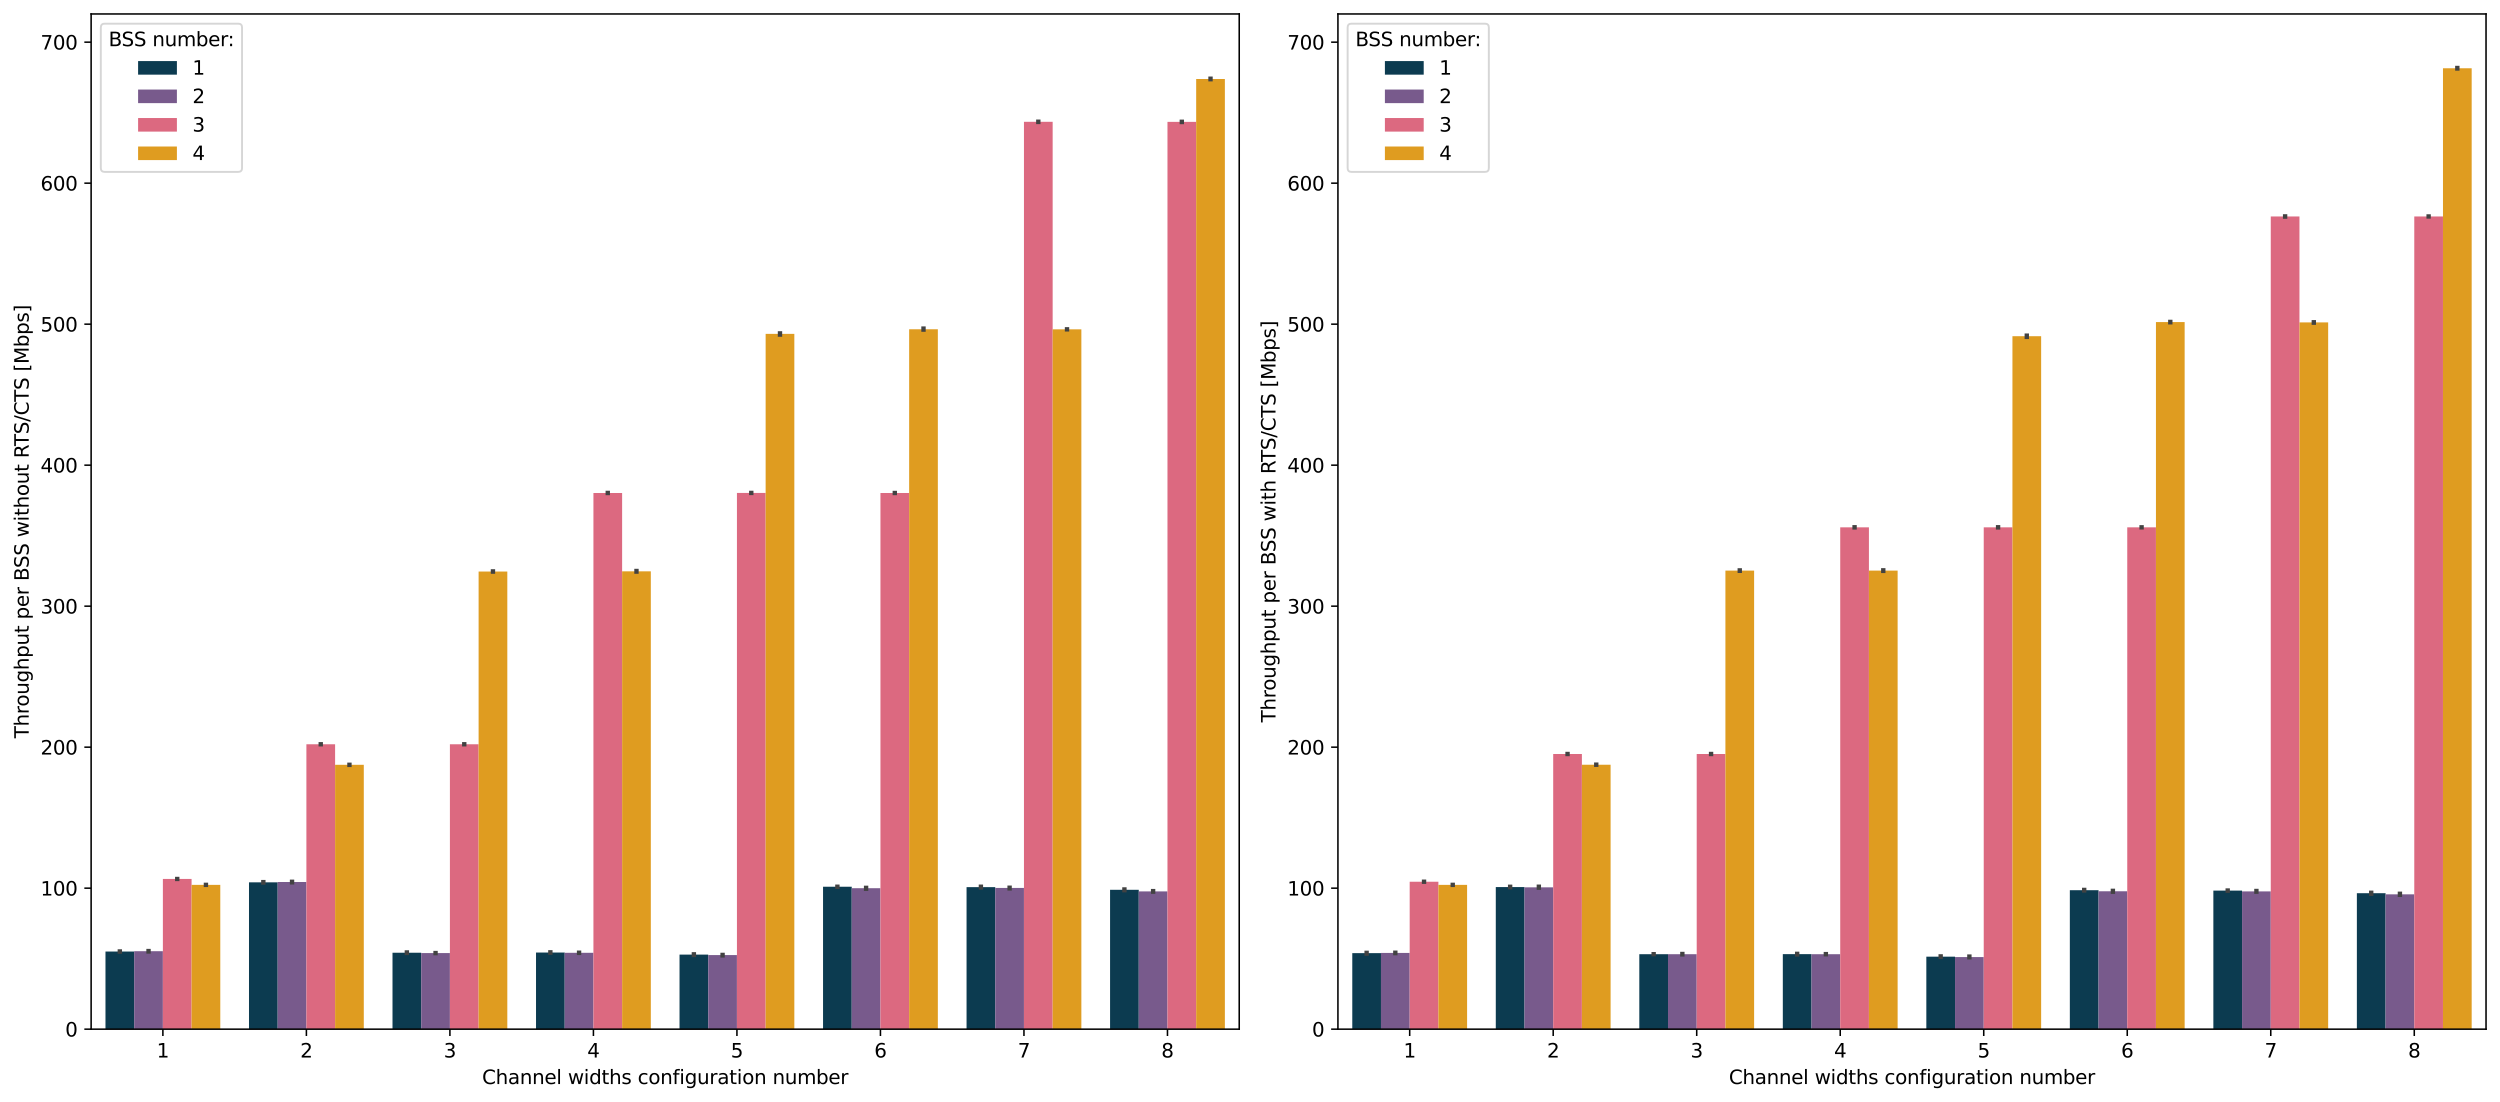 <?xml version="1.0" encoding="utf-8" standalone="no"?>
<!DOCTYPE svg PUBLIC "-//W3C//DTD SVG 1.1//EN"
  "http://www.w3.org/Graphics/SVG/1.1/DTD/svg11.dtd">
<svg xmlns:xlink="http://www.w3.org/1999/xlink" width="1288.496pt" height="567.996pt" viewBox="0 0 1288.496 567.996" xmlns="http://www.w3.org/2000/svg" version="1.1">
 <defs>
  <style type="text/css">*{stroke-linejoin: round; stroke-linecap: butt}</style>
 </defs>
 <g id="figure_1">
  <g id="patch_1">
   <path d="M 0 567.996 
L 1288.496 567.996 
L 1288.496 0 
L 0 0 
z
" style="fill: #ffffff"/>
  </g>
  <g id="axes_1">
   <g id="patch_2">
    <path d="M 46.966 530.44 
L 638.696 530.44 
L 638.696 7.2 
L 46.966 7.2 
z
" style="fill: #ffffff"/>
   </g>
   <g id="patch_3">
    <path d="M 54.362 530.44 
L 69.156 530.44 
L 69.156 490.413 
L 54.362 490.413 
z
" clip-path="url(#p9b66113d3c)" style="fill: #0c3b50"/>
   </g>
   <g id="patch_4">
    <path d="M 128.328 530.44 
L 143.122 530.44 
L 143.122 454.76 
L 128.328 454.76 
z
" clip-path="url(#p9b66113d3c)" style="fill: #0c3b50"/>
   </g>
   <g id="patch_5">
    <path d="M 202.295 530.44 
L 217.088 530.44 
L 217.088 491.044 
L 202.295 491.044 
z
" clip-path="url(#p9b66113d3c)" style="fill: #0c3b50"/>
   </g>
   <g id="patch_6">
    <path d="M 276.261 530.44 
L 291.054 530.44 
L 291.054 490.944 
L 276.261 490.944 
z
" clip-path="url(#p9b66113d3c)" style="fill: #0c3b50"/>
   </g>
   <g id="patch_7">
    <path d="M 350.227 530.44 
L 365.021 530.44 
L 365.021 492.006 
L 350.227 492.006 
z
" clip-path="url(#p9b66113d3c)" style="fill: #0c3b50"/>
   </g>
   <g id="patch_8">
    <path d="M 424.193 530.44 
L 438.987 530.44 
L 438.987 457.035 
L 424.193 457.035 
z
" clip-path="url(#p9b66113d3c)" style="fill: #0c3b50"/>
   </g>
   <g id="patch_9">
    <path d="M 498.16 530.44 
L 512.953 530.44 
L 512.953 457.232 
L 498.16 457.232 
z
" clip-path="url(#p9b66113d3c)" style="fill: #0c3b50"/>
   </g>
   <g id="patch_10">
    <path d="M 572.126 530.44 
L 586.919 530.44 
L 586.919 458.618 
L 572.126 458.618 
z
" clip-path="url(#p9b66113d3c)" style="fill: #0c3b50"/>
   </g>
   <g id="patch_11">
    <path d="M 69.156 530.44 
L 83.949 530.44 
L 83.949 490.26 
L 69.156 490.26 
z
" clip-path="url(#p9b66113d3c)" style="fill: #785a8c"/>
   </g>
   <g id="patch_12">
    <path d="M 143.122 530.44 
L 157.915 530.44 
L 157.915 454.578 
L 143.122 454.578 
z
" clip-path="url(#p9b66113d3c)" style="fill: #785a8c"/>
   </g>
   <g id="patch_13">
    <path d="M 217.088 530.44 
L 231.881 530.44 
L 231.881 491.22 
L 217.088 491.22 
z
" clip-path="url(#p9b66113d3c)" style="fill: #785a8c"/>
   </g>
   <g id="patch_14">
    <path d="M 291.054 530.44 
L 305.848 530.44 
L 305.848 491.069 
L 291.054 491.069 
z
" clip-path="url(#p9b66113d3c)" style="fill: #785a8c"/>
   </g>
   <g id="patch_15">
    <path d="M 365.021 530.44 
L 379.814 530.44 
L 379.814 492.256 
L 365.021 492.256 
z
" clip-path="url(#p9b66113d3c)" style="fill: #785a8c"/>
   </g>
   <g id="patch_16">
    <path d="M 438.987 530.44 
L 453.78 530.44 
L 453.78 457.791 
L 438.987 457.791 
z
" clip-path="url(#p9b66113d3c)" style="fill: #785a8c"/>
   </g>
   <g id="patch_17">
    <path d="M 512.953 530.44 
L 527.746 530.44 
L 527.746 457.652 
L 512.953 457.652 
z
" clip-path="url(#p9b66113d3c)" style="fill: #785a8c"/>
   </g>
   <g id="patch_18">
    <path d="M 586.919 530.44 
L 601.712 530.44 
L 601.712 459.431 
L 586.919 459.431 
z
" clip-path="url(#p9b66113d3c)" style="fill: #785a8c"/>
   </g>
   <g id="patch_19">
    <path d="M 83.949 530.44 
L 98.742 530.44 
L 98.742 453.015 
L 83.949 453.015 
z
" clip-path="url(#p9b66113d3c)" style="fill: #dc6980"/>
   </g>
   <g id="patch_20">
    <path d="M 157.915 530.44 
L 172.708 530.44 
L 172.708 383.586 
L 157.915 383.586 
z
" clip-path="url(#p9b66113d3c)" style="fill: #dc6980"/>
   </g>
   <g id="patch_21">
    <path d="M 231.881 530.44 
L 246.674 530.44 
L 246.674 383.598 
L 231.881 383.598 
z
" clip-path="url(#p9b66113d3c)" style="fill: #dc6980"/>
   </g>
   <g id="patch_22">
    <path d="M 305.848 530.44 
L 320.641 530.44 
L 320.641 254.088 
L 305.848 254.088 
z
" clip-path="url(#p9b66113d3c)" style="fill: #dc6980"/>
   </g>
   <g id="patch_23">
    <path d="M 379.814 530.44 
L 394.607 530.44 
L 394.607 254.065 
L 379.814 254.065 
z
" clip-path="url(#p9b66113d3c)" style="fill: #dc6980"/>
   </g>
   <g id="patch_24">
    <path d="M 453.78 530.44 
L 468.573 530.44 
L 468.573 254.106 
L 453.78 254.106 
z
" clip-path="url(#p9b66113d3c)" style="fill: #dc6980"/>
   </g>
   <g id="patch_25">
    <path d="M 527.746 530.44 
L 542.539 530.44 
L 542.539 62.76 
L 527.746 62.76 
z
" clip-path="url(#p9b66113d3c)" style="fill: #dc6980"/>
   </g>
   <g id="patch_26">
    <path d="M 601.712 530.44 
L 616.506 530.44 
L 616.506 62.813 
L 601.712 62.813 
z
" clip-path="url(#p9b66113d3c)" style="fill: #dc6980"/>
   </g>
   <g id="patch_27">
    <path d="M 98.742 530.44 
L 113.535 530.44 
L 113.535 456.062 
L 98.742 456.062 
z
" clip-path="url(#p9b66113d3c)" style="fill: #df9c20"/>
   </g>
   <g id="patch_28">
    <path d="M 172.708 530.44 
L 187.501 530.44 
L 187.501 394.188 
L 172.708 394.188 
z
" clip-path="url(#p9b66113d3c)" style="fill: #df9c20"/>
   </g>
   <g id="patch_29">
    <path d="M 246.674 530.44 
L 261.468 530.44 
L 261.468 294.567 
L 246.674 294.567 
z
" clip-path="url(#p9b66113d3c)" style="fill: #df9c20"/>
   </g>
   <g id="patch_30">
    <path d="M 320.641 530.44 
L 335.434 530.44 
L 335.434 294.477 
L 320.641 294.477 
z
" clip-path="url(#p9b66113d3c)" style="fill: #df9c20"/>
   </g>
   <g id="patch_31">
    <path d="M 394.607 530.44 
L 409.4 530.44 
L 409.4 172.073 
L 394.607 172.073 
z
" clip-path="url(#p9b66113d3c)" style="fill: #df9c20"/>
   </g>
   <g id="patch_32">
    <path d="M 468.573 530.44 
L 483.366 530.44 
L 483.366 169.686 
L 468.573 169.686 
z
" clip-path="url(#p9b66113d3c)" style="fill: #df9c20"/>
   </g>
   <g id="patch_33">
    <path d="M 542.539 530.44 
L 557.333 530.44 
L 557.333 169.738 
L 542.539 169.738 
z
" clip-path="url(#p9b66113d3c)" style="fill: #df9c20"/>
   </g>
   <g id="patch_34">
    <path d="M 616.506 530.44 
L 631.299 530.44 
L 631.299 40.714 
L 616.506 40.714 
z
" clip-path="url(#p9b66113d3c)" style="fill: #df9c20"/>
   </g>
   <g id="patch_35">
    <path d="M 83.949 530.44 
L 83.949 530.44 
L 83.949 530.44 
L 83.949 530.44 
z
" clip-path="url(#p9b66113d3c)" style="fill: #0c3b50"/>
   </g>
   <g id="patch_36">
    <path d="M 83.949 530.44 
L 83.949 530.44 
L 83.949 530.44 
L 83.949 530.44 
z
" clip-path="url(#p9b66113d3c)" style="fill: #785a8c"/>
   </g>
   <g id="patch_37">
    <path d="M 83.949 530.44 
L 83.949 530.44 
L 83.949 530.44 
L 83.949 530.44 
z
" clip-path="url(#p9b66113d3c)" style="fill: #dc6980"/>
   </g>
   <g id="patch_38">
    <path d="M 83.949 530.44 
L 83.949 530.44 
L 83.949 530.44 
L 83.949 530.44 
z
" clip-path="url(#p9b66113d3c)" style="fill: #df9c20"/>
   </g>
   <g id="matplotlib.axis_1">
    <g id="xtick_1">
     <g id="line2d_1">
      <defs>
       <path id="m5db3d43dd1" d="M 0 0 
L 0 3.5 
" style="stroke: #000000; stroke-width: 0.8"/>
      </defs>
      <g>
       <use xlink:href="#m5db3d43dd1" x="83.949" y="530.44" style="stroke: #000000; stroke-width: 0.8"/>
      </g>
     </g>
     <g id="text_1">
      <!-- 1 -->
      <g transform="translate(80.767 545.038) scale(0.1 -0.1)">
       <defs>
        <path id="DejaVuSans-31" d="M 794 531 
L 1825 531 
L 1825 4091 
L 703 3866 
L 703 4441 
L 1819 4666 
L 2450 4666 
L 2450 531 
L 3481 531 
L 3481 0 
L 794 0 
L 794 531 
z
" transform="scale(0.016)"/>
       </defs>
       <use xlink:href="#DejaVuSans-31"/>
      </g>
     </g>
    </g>
    <g id="xtick_2">
     <g id="line2d_2">
      <g>
       <use xlink:href="#m5db3d43dd1" x="157.915" y="530.44" style="stroke: #000000; stroke-width: 0.8"/>
      </g>
     </g>
     <g id="text_2">
      <!-- 2 -->
      <g transform="translate(154.734 545.038) scale(0.1 -0.1)">
       <defs>
        <path id="DejaVuSans-32" d="M 1228 531 
L 3431 531 
L 3431 0 
L 469 0 
L 469 531 
Q 828 903 1448 1529 
Q 2069 2156 2228 2338 
Q 2531 2678 2651 2914 
Q 2772 3150 2772 3378 
Q 2772 3750 2511 3984 
Q 2250 4219 1831 4219 
Q 1534 4219 1204 4116 
Q 875 4013 500 3803 
L 500 4441 
Q 881 4594 1212 4672 
Q 1544 4750 1819 4750 
Q 2544 4750 2975 4387 
Q 3406 4025 3406 3419 
Q 3406 3131 3298 2873 
Q 3191 2616 2906 2266 
Q 2828 2175 2409 1742 
Q 1991 1309 1228 531 
z
" transform="scale(0.016)"/>
       </defs>
       <use xlink:href="#DejaVuSans-32"/>
      </g>
     </g>
    </g>
    <g id="xtick_3">
     <g id="line2d_3">
      <g>
       <use xlink:href="#m5db3d43dd1" x="231.881" y="530.44" style="stroke: #000000; stroke-width: 0.8"/>
      </g>
     </g>
     <g id="text_3">
      <!-- 3 -->
      <g transform="translate(228.7 545.038) scale(0.1 -0.1)">
       <defs>
        <path id="DejaVuSans-33" d="M 2597 2516 
Q 3050 2419 3304 2112 
Q 3559 1806 3559 1356 
Q 3559 666 3084 287 
Q 2609 -91 1734 -91 
Q 1441 -91 1130 -33 
Q 819 25 488 141 
L 488 750 
Q 750 597 1062 519 
Q 1375 441 1716 441 
Q 2309 441 2620 675 
Q 2931 909 2931 1356 
Q 2931 1769 2642 2001 
Q 2353 2234 1838 2234 
L 1294 2234 
L 1294 2753 
L 1863 2753 
Q 2328 2753 2575 2939 
Q 2822 3125 2822 3475 
Q 2822 3834 2567 4026 
Q 2313 4219 1838 4219 
Q 1578 4219 1281 4162 
Q 984 4106 628 3988 
L 628 4550 
Q 988 4650 1302 4700 
Q 1616 4750 1894 4750 
Q 2613 4750 3031 4423 
Q 3450 4097 3450 3541 
Q 3450 3153 3228 2886 
Q 3006 2619 2597 2516 
z
" transform="scale(0.016)"/>
       </defs>
       <use xlink:href="#DejaVuSans-33"/>
      </g>
     </g>
    </g>
    <g id="xtick_4">
     <g id="line2d_4">
      <g>
       <use xlink:href="#m5db3d43dd1" x="305.848" y="530.44" style="stroke: #000000; stroke-width: 0.8"/>
      </g>
     </g>
     <g id="text_4">
      <!-- 4 -->
      <g transform="translate(302.666 545.038) scale(0.1 -0.1)">
       <defs>
        <path id="DejaVuSans-34" d="M 2419 4116 
L 825 1625 
L 2419 1625 
L 2419 4116 
z
M 2253 4666 
L 3047 4666 
L 3047 1625 
L 3713 1625 
L 3713 1100 
L 3047 1100 
L 3047 0 
L 2419 0 
L 2419 1100 
L 313 1100 
L 313 1709 
L 2253 4666 
z
" transform="scale(0.016)"/>
       </defs>
       <use xlink:href="#DejaVuSans-34"/>
      </g>
     </g>
    </g>
    <g id="xtick_5">
     <g id="line2d_5">
      <g>
       <use xlink:href="#m5db3d43dd1" x="379.814" y="530.44" style="stroke: #000000; stroke-width: 0.8"/>
      </g>
     </g>
     <g id="text_5">
      <!-- 5 -->
      <g transform="translate(376.632 545.038) scale(0.1 -0.1)">
       <defs>
        <path id="DejaVuSans-35" d="M 691 4666 
L 3169 4666 
L 3169 4134 
L 1269 4134 
L 1269 2991 
Q 1406 3038 1543 3061 
Q 1681 3084 1819 3084 
Q 2600 3084 3056 2656 
Q 3513 2228 3513 1497 
Q 3513 744 3044 326 
Q 2575 -91 1722 -91 
Q 1428 -91 1123 -41 
Q 819 9 494 109 
L 494 744 
Q 775 591 1075 516 
Q 1375 441 1709 441 
Q 2250 441 2565 725 
Q 2881 1009 2881 1497 
Q 2881 1984 2565 2268 
Q 2250 2553 1709 2553 
Q 1456 2553 1204 2497 
Q 953 2441 691 2322 
L 691 4666 
z
" transform="scale(0.016)"/>
       </defs>
       <use xlink:href="#DejaVuSans-35"/>
      </g>
     </g>
    </g>
    <g id="xtick_6">
     <g id="line2d_6">
      <g>
       <use xlink:href="#m5db3d43dd1" x="453.78" y="530.44" style="stroke: #000000; stroke-width: 0.8"/>
      </g>
     </g>
     <g id="text_6">
      <!-- 6 -->
      <g transform="translate(450.599 545.038) scale(0.1 -0.1)">
       <defs>
        <path id="DejaVuSans-36" d="M 2113 2584 
Q 1688 2584 1439 2293 
Q 1191 2003 1191 1497 
Q 1191 994 1439 701 
Q 1688 409 2113 409 
Q 2538 409 2786 701 
Q 3034 994 3034 1497 
Q 3034 2003 2786 2293 
Q 2538 2584 2113 2584 
z
M 3366 4563 
L 3366 3988 
Q 3128 4100 2886 4159 
Q 2644 4219 2406 4219 
Q 1781 4219 1451 3797 
Q 1122 3375 1075 2522 
Q 1259 2794 1537 2939 
Q 1816 3084 2150 3084 
Q 2853 3084 3261 2657 
Q 3669 2231 3669 1497 
Q 3669 778 3244 343 
Q 2819 -91 2113 -91 
Q 1303 -91 875 529 
Q 447 1150 447 2328 
Q 447 3434 972 4092 
Q 1497 4750 2381 4750 
Q 2619 4750 2861 4703 
Q 3103 4656 3366 4563 
z
" transform="scale(0.016)"/>
       </defs>
       <use xlink:href="#DejaVuSans-36"/>
      </g>
     </g>
    </g>
    <g id="xtick_7">
     <g id="line2d_7">
      <g>
       <use xlink:href="#m5db3d43dd1" x="527.746" y="530.44" style="stroke: #000000; stroke-width: 0.8"/>
      </g>
     </g>
     <g id="text_7">
      <!-- 7 -->
      <g transform="translate(524.565 545.038) scale(0.1 -0.1)">
       <defs>
        <path id="DejaVuSans-37" d="M 525 4666 
L 3525 4666 
L 3525 4397 
L 1831 0 
L 1172 0 
L 2766 4134 
L 525 4134 
L 525 4666 
z
" transform="scale(0.016)"/>
       </defs>
       <use xlink:href="#DejaVuSans-37"/>
      </g>
     </g>
    </g>
    <g id="xtick_8">
     <g id="line2d_8">
      <g>
       <use xlink:href="#m5db3d43dd1" x="601.712" y="530.44" style="stroke: #000000; stroke-width: 0.8"/>
      </g>
     </g>
     <g id="text_8">
      <!-- 8 -->
      <g transform="translate(598.531 545.038) scale(0.1 -0.1)">
       <defs>
        <path id="DejaVuSans-38" d="M 2034 2216 
Q 1584 2216 1326 1975 
Q 1069 1734 1069 1313 
Q 1069 891 1326 650 
Q 1584 409 2034 409 
Q 2484 409 2743 651 
Q 3003 894 3003 1313 
Q 3003 1734 2745 1975 
Q 2488 2216 2034 2216 
z
M 1403 2484 
Q 997 2584 770 2862 
Q 544 3141 544 3541 
Q 544 4100 942 4425 
Q 1341 4750 2034 4750 
Q 2731 4750 3128 4425 
Q 3525 4100 3525 3541 
Q 3525 3141 3298 2862 
Q 3072 2584 2669 2484 
Q 3125 2378 3379 2068 
Q 3634 1759 3634 1313 
Q 3634 634 3220 271 
Q 2806 -91 2034 -91 
Q 1263 -91 848 271 
Q 434 634 434 1313 
Q 434 1759 690 2068 
Q 947 2378 1403 2484 
z
M 1172 3481 
Q 1172 3119 1398 2916 
Q 1625 2713 2034 2713 
Q 2441 2713 2670 2916 
Q 2900 3119 2900 3481 
Q 2900 3844 2670 4047 
Q 2441 4250 2034 4250 
Q 1625 4250 1398 4047 
Q 1172 3844 1172 3481 
z
" transform="scale(0.016)"/>
       </defs>
       <use xlink:href="#DejaVuSans-38"/>
      </g>
     </g>
    </g>
    <g id="text_9">
     <!-- Channel widths configuration number -->
     <g transform="translate(248.47 558.717) scale(0.1 -0.1)">
      <defs>
       <path id="DejaVuSans-43" d="M 4122 4306 
L 4122 3641 
Q 3803 3938 3442 4084 
Q 3081 4231 2675 4231 
Q 1875 4231 1450 3742 
Q 1025 3253 1025 2328 
Q 1025 1406 1450 917 
Q 1875 428 2675 428 
Q 3081 428 3442 575 
Q 3803 722 4122 1019 
L 4122 359 
Q 3791 134 3420 21 
Q 3050 -91 2638 -91 
Q 1578 -91 968 557 
Q 359 1206 359 2328 
Q 359 3453 968 4101 
Q 1578 4750 2638 4750 
Q 3056 4750 3426 4639 
Q 3797 4528 4122 4306 
z
" transform="scale(0.016)"/>
       <path id="DejaVuSans-68" d="M 3513 2113 
L 3513 0 
L 2938 0 
L 2938 2094 
Q 2938 2591 2744 2837 
Q 2550 3084 2163 3084 
Q 1697 3084 1428 2787 
Q 1159 2491 1159 1978 
L 1159 0 
L 581 0 
L 581 4863 
L 1159 4863 
L 1159 2956 
Q 1366 3272 1645 3428 
Q 1925 3584 2291 3584 
Q 2894 3584 3203 3211 
Q 3513 2838 3513 2113 
z
" transform="scale(0.016)"/>
       <path id="DejaVuSans-61" d="M 2194 1759 
Q 1497 1759 1228 1600 
Q 959 1441 959 1056 
Q 959 750 1161 570 
Q 1363 391 1709 391 
Q 2188 391 2477 730 
Q 2766 1069 2766 1631 
L 2766 1759 
L 2194 1759 
z
M 3341 1997 
L 3341 0 
L 2766 0 
L 2766 531 
Q 2569 213 2275 61 
Q 1981 -91 1556 -91 
Q 1019 -91 701 211 
Q 384 513 384 1019 
Q 384 1609 779 1909 
Q 1175 2209 1959 2209 
L 2766 2209 
L 2766 2266 
Q 2766 2663 2505 2880 
Q 2244 3097 1772 3097 
Q 1472 3097 1187 3025 
Q 903 2953 641 2809 
L 641 3341 
Q 956 3463 1253 3523 
Q 1550 3584 1831 3584 
Q 2591 3584 2966 3190 
Q 3341 2797 3341 1997 
z
" transform="scale(0.016)"/>
       <path id="DejaVuSans-6e" d="M 3513 2113 
L 3513 0 
L 2938 0 
L 2938 2094 
Q 2938 2591 2744 2837 
Q 2550 3084 2163 3084 
Q 1697 3084 1428 2787 
Q 1159 2491 1159 1978 
L 1159 0 
L 581 0 
L 581 3500 
L 1159 3500 
L 1159 2956 
Q 1366 3272 1645 3428 
Q 1925 3584 2291 3584 
Q 2894 3584 3203 3211 
Q 3513 2838 3513 2113 
z
" transform="scale(0.016)"/>
       <path id="DejaVuSans-65" d="M 3597 1894 
L 3597 1613 
L 953 1613 
Q 991 1019 1311 708 
Q 1631 397 2203 397 
Q 2534 397 2845 478 
Q 3156 559 3463 722 
L 3463 178 
Q 3153 47 2828 -22 
Q 2503 -91 2169 -91 
Q 1331 -91 842 396 
Q 353 884 353 1716 
Q 353 2575 817 3079 
Q 1281 3584 2069 3584 
Q 2775 3584 3186 3129 
Q 3597 2675 3597 1894 
z
M 3022 2063 
Q 3016 2534 2758 2815 
Q 2500 3097 2075 3097 
Q 1594 3097 1305 2825 
Q 1016 2553 972 2059 
L 3022 2063 
z
" transform="scale(0.016)"/>
       <path id="DejaVuSans-6c" d="M 603 4863 
L 1178 4863 
L 1178 0 
L 603 0 
L 603 4863 
z
" transform="scale(0.016)"/>
       <path id="DejaVuSans-20" transform="scale(0.016)"/>
       <path id="DejaVuSans-77" d="M 269 3500 
L 844 3500 
L 1563 769 
L 2278 3500 
L 2956 3500 
L 3675 769 
L 4391 3500 
L 4966 3500 
L 4050 0 
L 3372 0 
L 2619 2869 
L 1863 0 
L 1184 0 
L 269 3500 
z
" transform="scale(0.016)"/>
       <path id="DejaVuSans-69" d="M 603 3500 
L 1178 3500 
L 1178 0 
L 603 0 
L 603 3500 
z
M 603 4863 
L 1178 4863 
L 1178 4134 
L 603 4134 
L 603 4863 
z
" transform="scale(0.016)"/>
       <path id="DejaVuSans-64" d="M 2906 2969 
L 2906 4863 
L 3481 4863 
L 3481 0 
L 2906 0 
L 2906 525 
Q 2725 213 2448 61 
Q 2172 -91 1784 -91 
Q 1150 -91 751 415 
Q 353 922 353 1747 
Q 353 2572 751 3078 
Q 1150 3584 1784 3584 
Q 2172 3584 2448 3432 
Q 2725 3281 2906 2969 
z
M 947 1747 
Q 947 1113 1208 752 
Q 1469 391 1925 391 
Q 2381 391 2643 752 
Q 2906 1113 2906 1747 
Q 2906 2381 2643 2742 
Q 2381 3103 1925 3103 
Q 1469 3103 1208 2742 
Q 947 2381 947 1747 
z
" transform="scale(0.016)"/>
       <path id="DejaVuSans-74" d="M 1172 4494 
L 1172 3500 
L 2356 3500 
L 2356 3053 
L 1172 3053 
L 1172 1153 
Q 1172 725 1289 603 
Q 1406 481 1766 481 
L 2356 481 
L 2356 0 
L 1766 0 
Q 1100 0 847 248 
Q 594 497 594 1153 
L 594 3053 
L 172 3053 
L 172 3500 
L 594 3500 
L 594 4494 
L 1172 4494 
z
" transform="scale(0.016)"/>
       <path id="DejaVuSans-73" d="M 2834 3397 
L 2834 2853 
Q 2591 2978 2328 3040 
Q 2066 3103 1784 3103 
Q 1356 3103 1142 2972 
Q 928 2841 928 2578 
Q 928 2378 1081 2264 
Q 1234 2150 1697 2047 
L 1894 2003 
Q 2506 1872 2764 1633 
Q 3022 1394 3022 966 
Q 3022 478 2636 193 
Q 2250 -91 1575 -91 
Q 1294 -91 989 -36 
Q 684 19 347 128 
L 347 722 
Q 666 556 975 473 
Q 1284 391 1588 391 
Q 1994 391 2212 530 
Q 2431 669 2431 922 
Q 2431 1156 2273 1281 
Q 2116 1406 1581 1522 
L 1381 1569 
Q 847 1681 609 1914 
Q 372 2147 372 2553 
Q 372 3047 722 3315 
Q 1072 3584 1716 3584 
Q 2034 3584 2315 3537 
Q 2597 3491 2834 3397 
z
" transform="scale(0.016)"/>
       <path id="DejaVuSans-63" d="M 3122 3366 
L 3122 2828 
Q 2878 2963 2633 3030 
Q 2388 3097 2138 3097 
Q 1578 3097 1268 2742 
Q 959 2388 959 1747 
Q 959 1106 1268 751 
Q 1578 397 2138 397 
Q 2388 397 2633 464 
Q 2878 531 3122 666 
L 3122 134 
Q 2881 22 2623 -34 
Q 2366 -91 2075 -91 
Q 1284 -91 818 406 
Q 353 903 353 1747 
Q 353 2603 823 3093 
Q 1294 3584 2113 3584 
Q 2378 3584 2631 3529 
Q 2884 3475 3122 3366 
z
" transform="scale(0.016)"/>
       <path id="DejaVuSans-6f" d="M 1959 3097 
Q 1497 3097 1228 2736 
Q 959 2375 959 1747 
Q 959 1119 1226 758 
Q 1494 397 1959 397 
Q 2419 397 2687 759 
Q 2956 1122 2956 1747 
Q 2956 2369 2687 2733 
Q 2419 3097 1959 3097 
z
M 1959 3584 
Q 2709 3584 3137 3096 
Q 3566 2609 3566 1747 
Q 3566 888 3137 398 
Q 2709 -91 1959 -91 
Q 1206 -91 779 398 
Q 353 888 353 1747 
Q 353 2609 779 3096 
Q 1206 3584 1959 3584 
z
" transform="scale(0.016)"/>
       <path id="DejaVuSans-66" d="M 2375 4863 
L 2375 4384 
L 1825 4384 
Q 1516 4384 1395 4259 
Q 1275 4134 1275 3809 
L 1275 3500 
L 2222 3500 
L 2222 3053 
L 1275 3053 
L 1275 0 
L 697 0 
L 697 3053 
L 147 3053 
L 147 3500 
L 697 3500 
L 697 3744 
Q 697 4328 969 4595 
Q 1241 4863 1831 4863 
L 2375 4863 
z
" transform="scale(0.016)"/>
       <path id="DejaVuSans-67" d="M 2906 1791 
Q 2906 2416 2648 2759 
Q 2391 3103 1925 3103 
Q 1463 3103 1205 2759 
Q 947 2416 947 1791 
Q 947 1169 1205 825 
Q 1463 481 1925 481 
Q 2391 481 2648 825 
Q 2906 1169 2906 1791 
z
M 3481 434 
Q 3481 -459 3084 -895 
Q 2688 -1331 1869 -1331 
Q 1566 -1331 1297 -1286 
Q 1028 -1241 775 -1147 
L 775 -588 
Q 1028 -725 1275 -790 
Q 1522 -856 1778 -856 
Q 2344 -856 2625 -561 
Q 2906 -266 2906 331 
L 2906 616 
Q 2728 306 2450 153 
Q 2172 0 1784 0 
Q 1141 0 747 490 
Q 353 981 353 1791 
Q 353 2603 747 3093 
Q 1141 3584 1784 3584 
Q 2172 3584 2450 3431 
Q 2728 3278 2906 2969 
L 2906 3500 
L 3481 3500 
L 3481 434 
z
" transform="scale(0.016)"/>
       <path id="DejaVuSans-75" d="M 544 1381 
L 544 3500 
L 1119 3500 
L 1119 1403 
Q 1119 906 1312 657 
Q 1506 409 1894 409 
Q 2359 409 2629 706 
Q 2900 1003 2900 1516 
L 2900 3500 
L 3475 3500 
L 3475 0 
L 2900 0 
L 2900 538 
Q 2691 219 2414 64 
Q 2138 -91 1772 -91 
Q 1169 -91 856 284 
Q 544 659 544 1381 
z
M 1991 3584 
L 1991 3584 
z
" transform="scale(0.016)"/>
       <path id="DejaVuSans-72" d="M 2631 2963 
Q 2534 3019 2420 3045 
Q 2306 3072 2169 3072 
Q 1681 3072 1420 2755 
Q 1159 2438 1159 1844 
L 1159 0 
L 581 0 
L 581 3500 
L 1159 3500 
L 1159 2956 
Q 1341 3275 1631 3429 
Q 1922 3584 2338 3584 
Q 2397 3584 2469 3576 
Q 2541 3569 2628 3553 
L 2631 2963 
z
" transform="scale(0.016)"/>
       <path id="DejaVuSans-6d" d="M 3328 2828 
Q 3544 3216 3844 3400 
Q 4144 3584 4550 3584 
Q 5097 3584 5394 3201 
Q 5691 2819 5691 2113 
L 5691 0 
L 5113 0 
L 5113 2094 
Q 5113 2597 4934 2840 
Q 4756 3084 4391 3084 
Q 3944 3084 3684 2787 
Q 3425 2491 3425 1978 
L 3425 0 
L 2847 0 
L 2847 2094 
Q 2847 2600 2669 2842 
Q 2491 3084 2119 3084 
Q 1678 3084 1418 2786 
Q 1159 2488 1159 1978 
L 1159 0 
L 581 0 
L 581 3500 
L 1159 3500 
L 1159 2956 
Q 1356 3278 1631 3431 
Q 1906 3584 2284 3584 
Q 2666 3584 2933 3390 
Q 3200 3197 3328 2828 
z
" transform="scale(0.016)"/>
       <path id="DejaVuSans-62" d="M 3116 1747 
Q 3116 2381 2855 2742 
Q 2594 3103 2138 3103 
Q 1681 3103 1420 2742 
Q 1159 2381 1159 1747 
Q 1159 1113 1420 752 
Q 1681 391 2138 391 
Q 2594 391 2855 752 
Q 3116 1113 3116 1747 
z
M 1159 2969 
Q 1341 3281 1617 3432 
Q 1894 3584 2278 3584 
Q 2916 3584 3314 3078 
Q 3713 2572 3713 1747 
Q 3713 922 3314 415 
Q 2916 -91 2278 -91 
Q 1894 -91 1617 61 
Q 1341 213 1159 525 
L 1159 0 
L 581 0 
L 581 4863 
L 1159 4863 
L 1159 2969 
z
" transform="scale(0.016)"/>
      </defs>
      <use xlink:href="#DejaVuSans-43"/>
      <use xlink:href="#DejaVuSans-68" x="69.824"/>
      <use xlink:href="#DejaVuSans-61" x="133.203"/>
      <use xlink:href="#DejaVuSans-6e" x="194.482"/>
      <use xlink:href="#DejaVuSans-6e" x="257.861"/>
      <use xlink:href="#DejaVuSans-65" x="321.24"/>
      <use xlink:href="#DejaVuSans-6c" x="382.764"/>
      <use xlink:href="#DejaVuSans-20" x="410.547"/>
      <use xlink:href="#DejaVuSans-77" x="442.334"/>
      <use xlink:href="#DejaVuSans-69" x="524.121"/>
      <use xlink:href="#DejaVuSans-64" x="551.904"/>
      <use xlink:href="#DejaVuSans-74" x="615.381"/>
      <use xlink:href="#DejaVuSans-68" x="654.59"/>
      <use xlink:href="#DejaVuSans-73" x="717.969"/>
      <use xlink:href="#DejaVuSans-20" x="770.068"/>
      <use xlink:href="#DejaVuSans-63" x="801.855"/>
      <use xlink:href="#DejaVuSans-6f" x="856.836"/>
      <use xlink:href="#DejaVuSans-6e" x="918.018"/>
      <use xlink:href="#DejaVuSans-66" x="981.396"/>
      <use xlink:href="#DejaVuSans-69" x="1016.602"/>
      <use xlink:href="#DejaVuSans-67" x="1044.385"/>
      <use xlink:href="#DejaVuSans-75" x="1107.861"/>
      <use xlink:href="#DejaVuSans-72" x="1171.24"/>
      <use xlink:href="#DejaVuSans-61" x="1212.354"/>
      <use xlink:href="#DejaVuSans-74" x="1273.633"/>
      <use xlink:href="#DejaVuSans-69" x="1312.842"/>
      <use xlink:href="#DejaVuSans-6f" x="1340.625"/>
      <use xlink:href="#DejaVuSans-6e" x="1401.807"/>
      <use xlink:href="#DejaVuSans-20" x="1465.186"/>
      <use xlink:href="#DejaVuSans-6e" x="1496.973"/>
      <use xlink:href="#DejaVuSans-75" x="1560.352"/>
      <use xlink:href="#DejaVuSans-6d" x="1623.73"/>
      <use xlink:href="#DejaVuSans-62" x="1721.143"/>
      <use xlink:href="#DejaVuSans-65" x="1784.619"/>
      <use xlink:href="#DejaVuSans-72" x="1846.143"/>
     </g>
    </g>
   </g>
   <g id="matplotlib.axis_2">
    <g id="ytick_1">
     <g id="line2d_9">
      <defs>
       <path id="md480cdd109" d="M 0 0 
L -3.5 0 
" style="stroke: #000000; stroke-width: 0.8"/>
      </defs>
      <g>
       <use xlink:href="#md480cdd109" x="46.966" y="530.44" style="stroke: #000000; stroke-width: 0.8"/>
      </g>
     </g>
     <g id="text_10">
      <!-- 0 -->
      <g transform="translate(33.603 534.239) scale(0.1 -0.1)">
       <defs>
        <path id="DejaVuSans-30" d="M 2034 4250 
Q 1547 4250 1301 3770 
Q 1056 3291 1056 2328 
Q 1056 1369 1301 889 
Q 1547 409 2034 409 
Q 2525 409 2770 889 
Q 3016 1369 3016 2328 
Q 3016 3291 2770 3770 
Q 2525 4250 2034 4250 
z
M 2034 4750 
Q 2819 4750 3233 4129 
Q 3647 3509 3647 2328 
Q 3647 1150 3233 529 
Q 2819 -91 2034 -91 
Q 1250 -91 836 529 
Q 422 1150 422 2328 
Q 422 3509 836 4129 
Q 1250 4750 2034 4750 
z
" transform="scale(0.016)"/>
       </defs>
       <use xlink:href="#DejaVuSans-30"/>
      </g>
     </g>
    </g>
    <g id="ytick_2">
     <g id="line2d_10">
      <g>
       <use xlink:href="#md480cdd109" x="46.966" y="457.768" style="stroke: #000000; stroke-width: 0.8"/>
      </g>
     </g>
     <g id="text_11">
      <!-- 100 -->
      <g transform="translate(20.878 461.567) scale(0.1 -0.1)">
       <use xlink:href="#DejaVuSans-31"/>
       <use xlink:href="#DejaVuSans-30" x="63.623"/>
       <use xlink:href="#DejaVuSans-30" x="127.246"/>
      </g>
     </g>
    </g>
    <g id="ytick_3">
     <g id="line2d_11">
      <g>
       <use xlink:href="#md480cdd109" x="46.966" y="385.096" style="stroke: #000000; stroke-width: 0.8"/>
      </g>
     </g>
     <g id="text_12">
      <!-- 200 -->
      <g transform="translate(20.878 388.895) scale(0.1 -0.1)">
       <use xlink:href="#DejaVuSans-32"/>
       <use xlink:href="#DejaVuSans-30" x="63.623"/>
       <use xlink:href="#DejaVuSans-30" x="127.246"/>
      </g>
     </g>
    </g>
    <g id="ytick_4">
     <g id="line2d_12">
      <g>
       <use xlink:href="#md480cdd109" x="46.966" y="312.423" style="stroke: #000000; stroke-width: 0.8"/>
      </g>
     </g>
     <g id="text_13">
      <!-- 300 -->
      <g transform="translate(20.878 316.223) scale(0.1 -0.1)">
       <use xlink:href="#DejaVuSans-33"/>
       <use xlink:href="#DejaVuSans-30" x="63.623"/>
       <use xlink:href="#DejaVuSans-30" x="127.246"/>
      </g>
     </g>
    </g>
    <g id="ytick_5">
     <g id="line2d_13">
      <g>
       <use xlink:href="#md480cdd109" x="46.966" y="239.751" style="stroke: #000000; stroke-width: 0.8"/>
      </g>
     </g>
     <g id="text_14">
      <!-- 400 -->
      <g transform="translate(20.878 243.55) scale(0.1 -0.1)">
       <use xlink:href="#DejaVuSans-34"/>
       <use xlink:href="#DejaVuSans-30" x="63.623"/>
       <use xlink:href="#DejaVuSans-30" x="127.246"/>
      </g>
     </g>
    </g>
    <g id="ytick_6">
     <g id="line2d_14">
      <g>
       <use xlink:href="#md480cdd109" x="46.966" y="167.079" style="stroke: #000000; stroke-width: 0.8"/>
      </g>
     </g>
     <g id="text_15">
      <!-- 500 -->
      <g transform="translate(20.878 170.878) scale(0.1 -0.1)">
       <use xlink:href="#DejaVuSans-35"/>
       <use xlink:href="#DejaVuSans-30" x="63.623"/>
       <use xlink:href="#DejaVuSans-30" x="127.246"/>
      </g>
     </g>
    </g>
    <g id="ytick_7">
     <g id="line2d_15">
      <g>
       <use xlink:href="#md480cdd109" x="46.966" y="94.407" style="stroke: #000000; stroke-width: 0.8"/>
      </g>
     </g>
     <g id="text_16">
      <!-- 600 -->
      <g transform="translate(20.878 98.206) scale(0.1 -0.1)">
       <use xlink:href="#DejaVuSans-36"/>
       <use xlink:href="#DejaVuSans-30" x="63.623"/>
       <use xlink:href="#DejaVuSans-30" x="127.246"/>
      </g>
     </g>
    </g>
    <g id="ytick_8">
     <g id="line2d_16">
      <g>
       <use xlink:href="#md480cdd109" x="46.966" y="21.734" style="stroke: #000000; stroke-width: 0.8"/>
      </g>
     </g>
     <g id="text_17">
      <!-- 700 -->
      <g transform="translate(20.878 25.534) scale(0.1 -0.1)">
       <use xlink:href="#DejaVuSans-37"/>
       <use xlink:href="#DejaVuSans-30" x="63.623"/>
       <use xlink:href="#DejaVuSans-30" x="127.246"/>
      </g>
     </g>
    </g>
    <g id="text_18">
     <!-- Throughput per BSS without RTS/CTS [Mbps] -->
     <g transform="translate(14.798 380.511) rotate(-90) scale(0.1 -0.1)">
      <defs>
       <path id="DejaVuSans-54" d="M -19 4666 
L 3928 4666 
L 3928 4134 
L 2272 4134 
L 2272 0 
L 1638 0 
L 1638 4134 
L -19 4134 
L -19 4666 
z
" transform="scale(0.016)"/>
       <path id="DejaVuSans-70" d="M 1159 525 
L 1159 -1331 
L 581 -1331 
L 581 3500 
L 1159 3500 
L 1159 2969 
Q 1341 3281 1617 3432 
Q 1894 3584 2278 3584 
Q 2916 3584 3314 3078 
Q 3713 2572 3713 1747 
Q 3713 922 3314 415 
Q 2916 -91 2278 -91 
Q 1894 -91 1617 61 
Q 1341 213 1159 525 
z
M 3116 1747 
Q 3116 2381 2855 2742 
Q 2594 3103 2138 3103 
Q 1681 3103 1420 2742 
Q 1159 2381 1159 1747 
Q 1159 1113 1420 752 
Q 1681 391 2138 391 
Q 2594 391 2855 752 
Q 3116 1113 3116 1747 
z
" transform="scale(0.016)"/>
       <path id="DejaVuSans-42" d="M 1259 2228 
L 1259 519 
L 2272 519 
Q 2781 519 3026 730 
Q 3272 941 3272 1375 
Q 3272 1813 3026 2020 
Q 2781 2228 2272 2228 
L 1259 2228 
z
M 1259 4147 
L 1259 2741 
L 2194 2741 
Q 2656 2741 2882 2914 
Q 3109 3088 3109 3444 
Q 3109 3797 2882 3972 
Q 2656 4147 2194 4147 
L 1259 4147 
z
M 628 4666 
L 2241 4666 
Q 2963 4666 3353 4366 
Q 3744 4066 3744 3513 
Q 3744 3084 3544 2831 
Q 3344 2578 2956 2516 
Q 3422 2416 3680 2098 
Q 3938 1781 3938 1306 
Q 3938 681 3513 340 
Q 3088 0 2303 0 
L 628 0 
L 628 4666 
z
" transform="scale(0.016)"/>
       <path id="DejaVuSans-53" d="M 3425 4513 
L 3425 3897 
Q 3066 4069 2747 4153 
Q 2428 4238 2131 4238 
Q 1616 4238 1336 4038 
Q 1056 3838 1056 3469 
Q 1056 3159 1242 3001 
Q 1428 2844 1947 2747 
L 2328 2669 
Q 3034 2534 3370 2195 
Q 3706 1856 3706 1288 
Q 3706 609 3251 259 
Q 2797 -91 1919 -91 
Q 1588 -91 1214 -16 
Q 841 59 441 206 
L 441 856 
Q 825 641 1194 531 
Q 1563 422 1919 422 
Q 2459 422 2753 634 
Q 3047 847 3047 1241 
Q 3047 1584 2836 1778 
Q 2625 1972 2144 2069 
L 1759 2144 
Q 1053 2284 737 2584 
Q 422 2884 422 3419 
Q 422 4038 858 4394 
Q 1294 4750 2059 4750 
Q 2388 4750 2728 4690 
Q 3069 4631 3425 4513 
z
" transform="scale(0.016)"/>
       <path id="DejaVuSans-52" d="M 2841 2188 
Q 3044 2119 3236 1894 
Q 3428 1669 3622 1275 
L 4263 0 
L 3584 0 
L 2988 1197 
Q 2756 1666 2539 1819 
Q 2322 1972 1947 1972 
L 1259 1972 
L 1259 0 
L 628 0 
L 628 4666 
L 2053 4666 
Q 2853 4666 3247 4331 
Q 3641 3997 3641 3322 
Q 3641 2881 3436 2590 
Q 3231 2300 2841 2188 
z
M 1259 4147 
L 1259 2491 
L 2053 2491 
Q 2509 2491 2742 2702 
Q 2975 2913 2975 3322 
Q 2975 3731 2742 3939 
Q 2509 4147 2053 4147 
L 1259 4147 
z
" transform="scale(0.016)"/>
       <path id="DejaVuSans-2f" d="M 1625 4666 
L 2156 4666 
L 531 -594 
L 0 -594 
L 1625 4666 
z
" transform="scale(0.016)"/>
       <path id="DejaVuSans-5b" d="M 550 4863 
L 1875 4863 
L 1875 4416 
L 1125 4416 
L 1125 -397 
L 1875 -397 
L 1875 -844 
L 550 -844 
L 550 4863 
z
" transform="scale(0.016)"/>
       <path id="DejaVuSans-4d" d="M 628 4666 
L 1569 4666 
L 2759 1491 
L 3956 4666 
L 4897 4666 
L 4897 0 
L 4281 0 
L 4281 4097 
L 3078 897 
L 2444 897 
L 1241 4097 
L 1241 0 
L 628 0 
L 628 4666 
z
" transform="scale(0.016)"/>
       <path id="DejaVuSans-5d" d="M 1947 4863 
L 1947 -844 
L 622 -844 
L 622 -397 
L 1369 -397 
L 1369 4416 
L 622 4416 
L 622 4863 
L 1947 4863 
z
" transform="scale(0.016)"/>
      </defs>
      <use xlink:href="#DejaVuSans-54"/>
      <use xlink:href="#DejaVuSans-68" x="61.084"/>
      <use xlink:href="#DejaVuSans-72" x="124.463"/>
      <use xlink:href="#DejaVuSans-6f" x="163.326"/>
      <use xlink:href="#DejaVuSans-75" x="224.508"/>
      <use xlink:href="#DejaVuSans-67" x="287.887"/>
      <use xlink:href="#DejaVuSans-68" x="351.363"/>
      <use xlink:href="#DejaVuSans-70" x="414.742"/>
      <use xlink:href="#DejaVuSans-75" x="478.219"/>
      <use xlink:href="#DejaVuSans-74" x="541.598"/>
      <use xlink:href="#DejaVuSans-20" x="580.807"/>
      <use xlink:href="#DejaVuSans-70" x="612.594"/>
      <use xlink:href="#DejaVuSans-65" x="676.07"/>
      <use xlink:href="#DejaVuSans-72" x="737.594"/>
      <use xlink:href="#DejaVuSans-20" x="778.707"/>
      <use xlink:href="#DejaVuSans-42" x="810.494"/>
      <use xlink:href="#DejaVuSans-53" x="877.348"/>
      <use xlink:href="#DejaVuSans-53" x="940.824"/>
      <use xlink:href="#DejaVuSans-20" x="1004.301"/>
      <use xlink:href="#DejaVuSans-77" x="1036.088"/>
      <use xlink:href="#DejaVuSans-69" x="1117.875"/>
      <use xlink:href="#DejaVuSans-74" x="1145.658"/>
      <use xlink:href="#DejaVuSans-68" x="1184.867"/>
      <use xlink:href="#DejaVuSans-6f" x="1248.246"/>
      <use xlink:href="#DejaVuSans-75" x="1309.428"/>
      <use xlink:href="#DejaVuSans-74" x="1372.807"/>
      <use xlink:href="#DejaVuSans-20" x="1412.016"/>
      <use xlink:href="#DejaVuSans-52" x="1443.803"/>
      <use xlink:href="#DejaVuSans-54" x="1506.035"/>
      <use xlink:href="#DejaVuSans-53" x="1567.119"/>
      <use xlink:href="#DejaVuSans-2f" x="1630.596"/>
      <use xlink:href="#DejaVuSans-43" x="1664.287"/>
      <use xlink:href="#DejaVuSans-54" x="1734.111"/>
      <use xlink:href="#DejaVuSans-53" x="1795.195"/>
      <use xlink:href="#DejaVuSans-20" x="1858.672"/>
      <use xlink:href="#DejaVuSans-5b" x="1890.459"/>
      <use xlink:href="#DejaVuSans-4d" x="1929.473"/>
      <use xlink:href="#DejaVuSans-62" x="2015.752"/>
      <use xlink:href="#DejaVuSans-70" x="2079.229"/>
      <use xlink:href="#DejaVuSans-73" x="2142.705"/>
      <use xlink:href="#DejaVuSans-5d" x="2194.805"/>
     </g>
    </g>
   </g>
   <g id="line2d_17">
    <path d="M 61.759 490.457 
L 61.759 490.376 
" clip-path="url(#p9b66113d3c)" style="fill: none; stroke: #424242; stroke-width: 2.25; stroke-linecap: square"/>
   </g>
   <g id="line2d_18">
    <path d="M 135.725 454.857 
L 135.725 454.636 
" clip-path="url(#p9b66113d3c)" style="fill: none; stroke: #424242; stroke-width: 2.25; stroke-linecap: square"/>
   </g>
   <g id="line2d_19">
    <path d="M 209.691 491.16 
L 209.691 490.89 
" clip-path="url(#p9b66113d3c)" style="fill: none; stroke: #424242; stroke-width: 2.25; stroke-linecap: square"/>
   </g>
   <g id="line2d_20">
    <path d="M 283.658 491.027 
L 283.658 490.839 
" clip-path="url(#p9b66113d3c)" style="fill: none; stroke: #424242; stroke-width: 2.25; stroke-linecap: square"/>
   </g>
   <g id="line2d_21">
    <path d="M 357.624 492.186 
L 357.624 491.867 
" clip-path="url(#p9b66113d3c)" style="fill: none; stroke: #424242; stroke-width: 2.25; stroke-linecap: square"/>
   </g>
   <g id="line2d_22">
    <path d="M 431.59 457.051 
L 431.59 457.011 
" clip-path="url(#p9b66113d3c)" style="fill: none; stroke: #424242; stroke-width: 2.25; stroke-linecap: square"/>
   </g>
   <g id="line2d_23">
    <path d="M 505.556 457.387 
L 505.556 456.996 
" clip-path="url(#p9b66113d3c)" style="fill: none; stroke: #424242; stroke-width: 2.25; stroke-linecap: square"/>
   </g>
   <g id="line2d_24">
    <path d="M 579.523 458.811 
L 579.523 458.43 
" clip-path="url(#p9b66113d3c)" style="fill: none; stroke: #424242; stroke-width: 2.25; stroke-linecap: square"/>
   </g>
   <g id="line2d_25">
    <path d="M 76.552 490.389 
L 76.552 490.183 
" clip-path="url(#p9b66113d3c)" style="fill: none; stroke: #424242; stroke-width: 2.25; stroke-linecap: square"/>
   </g>
   <g id="line2d_26">
    <path d="M 150.518 454.765 
L 150.518 454.47 
" clip-path="url(#p9b66113d3c)" style="fill: none; stroke: #424242; stroke-width: 2.25; stroke-linecap: square"/>
   </g>
   <g id="line2d_27">
    <path d="M 224.485 491.249 
L 224.485 491.2 
" clip-path="url(#p9b66113d3c)" style="fill: none; stroke: #424242; stroke-width: 2.25; stroke-linecap: square"/>
   </g>
   <g id="line2d_28">
    <path d="M 298.451 491.099 
L 298.451 491.02 
" clip-path="url(#p9b66113d3c)" style="fill: none; stroke: #424242; stroke-width: 2.25; stroke-linecap: square"/>
   </g>
   <g id="line2d_29">
    <path d="M 372.417 492.415 
L 372.417 492.157 
" clip-path="url(#p9b66113d3c)" style="fill: none; stroke: #424242; stroke-width: 2.25; stroke-linecap: square"/>
   </g>
   <g id="line2d_30">
    <path d="M 446.383 458.069 
L 446.383 457.609 
" clip-path="url(#p9b66113d3c)" style="fill: none; stroke: #424242; stroke-width: 2.25; stroke-linecap: square"/>
   </g>
   <g id="line2d_31">
    <path d="M 520.35 457.881 
L 520.35 457.527 
" clip-path="url(#p9b66113d3c)" style="fill: none; stroke: #424242; stroke-width: 2.25; stroke-linecap: square"/>
   </g>
   <g id="line2d_32">
    <path d="M 594.316 459.58 
L 594.316 459.272 
" clip-path="url(#p9b66113d3c)" style="fill: none; stroke: #424242; stroke-width: 2.25; stroke-linecap: square"/>
   </g>
   <g id="line2d_33">
    <path d="M 91.345 453.016 
L 91.345 453.013 
" clip-path="url(#p9b66113d3c)" style="fill: none; stroke: #424242; stroke-width: 2.25; stroke-linecap: square"/>
   </g>
   <g id="line2d_34">
    <path d="M 165.312 383.611 
L 165.312 383.57 
" clip-path="url(#p9b66113d3c)" style="fill: none; stroke: #424242; stroke-width: 2.25; stroke-linecap: square"/>
   </g>
   <g id="line2d_35">
    <path d="M 239.278 383.617 
L 239.278 383.583 
" clip-path="url(#p9b66113d3c)" style="fill: none; stroke: #424242; stroke-width: 2.25; stroke-linecap: square"/>
   </g>
   <g id="line2d_36">
    <path d="M 313.244 254.108 
L 313.244 254.062 
" clip-path="url(#p9b66113d3c)" style="fill: none; stroke: #424242; stroke-width: 2.25; stroke-linecap: square"/>
   </g>
   <g id="line2d_37">
    <path d="M 387.21 254.082 
L 387.21 254.044 
" clip-path="url(#p9b66113d3c)" style="fill: none; stroke: #424242; stroke-width: 2.25; stroke-linecap: square"/>
   </g>
   <g id="line2d_38">
    <path d="M 461.177 254.116 
L 461.177 254.089 
" clip-path="url(#p9b66113d3c)" style="fill: none; stroke: #424242; stroke-width: 2.25; stroke-linecap: square"/>
   </g>
   <g id="line2d_39">
    <path d="M 535.143 62.839 
L 535.143 62.717 
" clip-path="url(#p9b66113d3c)" style="fill: none; stroke: #424242; stroke-width: 2.25; stroke-linecap: square"/>
   </g>
   <g id="line2d_40">
    <path d="M 609.109 62.873 
L 609.109 62.77 
" clip-path="url(#p9b66113d3c)" style="fill: none; stroke: #424242; stroke-width: 2.25; stroke-linecap: square"/>
   </g>
   <g id="line2d_41">
    <path d="M 106.139 456.07 
L 106.139 456.053 
" clip-path="url(#p9b66113d3c)" style="fill: none; stroke: #424242; stroke-width: 2.25; stroke-linecap: square"/>
   </g>
   <g id="line2d_42">
    <path d="M 180.105 394.204 
L 180.105 394.165 
" clip-path="url(#p9b66113d3c)" style="fill: none; stroke: #424242; stroke-width: 2.25; stroke-linecap: square"/>
   </g>
   <g id="line2d_43">
    <path d="M 254.071 294.614 
L 254.071 294.503 
" clip-path="url(#p9b66113d3c)" style="fill: none; stroke: #424242; stroke-width: 2.25; stroke-linecap: square"/>
   </g>
   <g id="line2d_44">
    <path d="M 328.037 294.609 
L 328.037 294.279 
" clip-path="url(#p9b66113d3c)" style="fill: none; stroke: #424242; stroke-width: 2.25; stroke-linecap: square"/>
   </g>
   <g id="line2d_45">
    <path d="M 402.004 172.446 
L 402.004 171.828 
" clip-path="url(#p9b66113d3c)" style="fill: none; stroke: #424242; stroke-width: 2.25; stroke-linecap: square"/>
   </g>
   <g id="line2d_46">
    <path d="M 475.97 169.893 
L 475.97 169.351 
" clip-path="url(#p9b66113d3c)" style="fill: none; stroke: #424242; stroke-width: 2.25; stroke-linecap: square"/>
   </g>
   <g id="line2d_47">
    <path d="M 549.936 169.755 
L 549.936 169.717 
" clip-path="url(#p9b66113d3c)" style="fill: none; stroke: #424242; stroke-width: 2.25; stroke-linecap: square"/>
   </g>
   <g id="line2d_48">
    <path d="M 623.902 40.813 
L 623.902 40.567 
" clip-path="url(#p9b66113d3c)" style="fill: none; stroke: #424242; stroke-width: 2.25; stroke-linecap: square"/>
   </g>
   <g id="patch_39">
    <path d="M 46.966 530.44 
L 46.966 7.2 
" style="fill: none; stroke: #000000; stroke-width: 0.8; stroke-linejoin: miter; stroke-linecap: square"/>
   </g>
   <g id="patch_40">
    <path d="M 638.696 530.44 
L 638.696 7.2 
" style="fill: none; stroke: #000000; stroke-width: 0.8; stroke-linejoin: miter; stroke-linecap: square"/>
   </g>
   <g id="patch_41">
    <path d="M 46.966 530.44 
L 638.696 530.44 
" style="fill: none; stroke: #000000; stroke-width: 0.8; stroke-linejoin: miter; stroke-linecap: square"/>
   </g>
   <g id="patch_42">
    <path d="M 46.966 7.2 
L 638.696 7.2 
" style="fill: none; stroke: #000000; stroke-width: 0.8; stroke-linejoin: miter; stroke-linecap: square"/>
   </g>
   <g id="legend_1">
    <g id="patch_43">
     <path d="M 53.966 88.591 
L 122.748 88.591 
Q 124.748 88.591 124.748 86.591 
L 124.748 14.2 
Q 124.748 12.2 122.748 12.2 
L 53.966 12.2 
Q 51.966 12.2 51.966 14.2 
L 51.966 86.591 
Q 51.966 88.591 53.966 88.591 
z
" style="fill: #ffffff; opacity: 0.8; stroke: #cccccc; stroke-linejoin: miter"/>
    </g>
    <g id="text_19">
     <!-- BSS number: -->
     <g transform="translate(55.966 23.798) scale(0.1 -0.1)">
      <defs>
       <path id="DejaVuSans-3a" d="M 750 794 
L 1409 794 
L 1409 0 
L 750 0 
L 750 794 
z
M 750 3309 
L 1409 3309 
L 1409 2516 
L 750 2516 
L 750 3309 
z
" transform="scale(0.016)"/>
      </defs>
      <use xlink:href="#DejaVuSans-42"/>
      <use xlink:href="#DejaVuSans-53" x="66.854"/>
      <use xlink:href="#DejaVuSans-53" x="130.33"/>
      <use xlink:href="#DejaVuSans-20" x="193.807"/>
      <use xlink:href="#DejaVuSans-6e" x="225.594"/>
      <use xlink:href="#DejaVuSans-75" x="288.973"/>
      <use xlink:href="#DejaVuSans-6d" x="352.352"/>
      <use xlink:href="#DejaVuSans-62" x="449.764"/>
      <use xlink:href="#DejaVuSans-65" x="513.24"/>
      <use xlink:href="#DejaVuSans-72" x="574.764"/>
      <use xlink:href="#DejaVuSans-3a" x="614.127"/>
     </g>
    </g>
    <g id="patch_44">
     <path d="M 71.176 38.477 
L 91.176 38.477 
L 91.176 31.477 
L 71.176 31.477 
z
" style="fill: #0c3b50"/>
    </g>
    <g id="text_20">
     <!-- 1 -->
     <g transform="translate(99.176 38.477) scale(0.1 -0.1)">
      <use xlink:href="#DejaVuSans-31"/>
     </g>
    </g>
    <g id="patch_45">
     <path d="M 71.176 53.155 
L 91.176 53.155 
L 91.176 46.155 
L 71.176 46.155 
z
" style="fill: #785a8c"/>
    </g>
    <g id="text_21">
     <!-- 2 -->
     <g transform="translate(99.176 53.155) scale(0.1 -0.1)">
      <use xlink:href="#DejaVuSans-32"/>
     </g>
    </g>
    <g id="patch_46">
     <path d="M 71.176 67.833 
L 91.176 67.833 
L 91.176 60.833 
L 71.176 60.833 
z
" style="fill: #dc6980"/>
    </g>
    <g id="text_22">
     <!-- 3 -->
     <g transform="translate(99.176 67.833) scale(0.1 -0.1)">
      <use xlink:href="#DejaVuSans-33"/>
     </g>
    </g>
    <g id="patch_47">
     <path d="M 71.176 82.511 
L 91.176 82.511 
L 91.176 75.511 
L 71.176 75.511 
z
" style="fill: #df9c20"/>
    </g>
    <g id="text_23">
     <!-- 4 -->
     <g transform="translate(99.176 82.511) scale(0.1 -0.1)">
      <use xlink:href="#DejaVuSans-34"/>
     </g>
    </g>
   </g>
  </g>
  <g id="axes_2">
   <g id="patch_48">
    <path d="M 689.566 530.44 
L 1281.296 530.44 
L 1281.296 7.2 
L 689.566 7.2 
z
" style="fill: #ffffff"/>
   </g>
   <g id="patch_49">
    <path d="M 696.962 530.44 
L 711.755 530.44 
L 711.755 491.256 
L 696.962 491.256 
z
" clip-path="url(#p0d7c944240)" style="fill: #0c3b50"/>
   </g>
   <g id="patch_50">
    <path d="M 770.928 530.44 
L 785.722 530.44 
L 785.722 457.185 
L 770.928 457.185 
z
" clip-path="url(#p0d7c944240)" style="fill: #0c3b50"/>
   </g>
   <g id="patch_51">
    <path d="M 844.895 530.44 
L 859.688 530.44 
L 859.688 491.782 
L 844.895 491.782 
z
" clip-path="url(#p0d7c944240)" style="fill: #0c3b50"/>
   </g>
   <g id="patch_52">
    <path d="M 918.861 530.44 
L 933.654 530.44 
L 933.654 491.747 
L 918.861 491.747 
z
" clip-path="url(#p0d7c944240)" style="fill: #0c3b50"/>
   </g>
   <g id="patch_53">
    <path d="M 992.827 530.44 
L 1007.62 530.44 
L 1007.62 493.08 
L 992.827 493.08 
z
" clip-path="url(#p0d7c944240)" style="fill: #0c3b50"/>
   </g>
   <g id="patch_54">
    <path d="M 1066.793 530.44 
L 1081.587 530.44 
L 1081.587 458.814 
L 1066.793 458.814 
z
" clip-path="url(#p0d7c944240)" style="fill: #0c3b50"/>
   </g>
   <g id="patch_55">
    <path d="M 1140.76 530.44 
L 1155.553 530.44 
L 1155.553 459.018 
L 1140.76 459.018 
z
" clip-path="url(#p0d7c944240)" style="fill: #0c3b50"/>
   </g>
   <g id="patch_56">
    <path d="M 1214.726 530.44 
L 1229.519 530.44 
L 1229.519 460.369 
L 1214.726 460.369 
z
" clip-path="url(#p0d7c944240)" style="fill: #0c3b50"/>
   </g>
   <g id="patch_57">
    <path d="M 711.755 530.44 
L 726.549 530.44 
L 726.549 491.153 
L 711.755 491.153 
z
" clip-path="url(#p0d7c944240)" style="fill: #785a8c"/>
   </g>
   <g id="patch_58">
    <path d="M 785.722 530.44 
L 800.515 530.44 
L 800.515 457.327 
L 785.722 457.327 
z
" clip-path="url(#p0d7c944240)" style="fill: #785a8c"/>
   </g>
   <g id="patch_59">
    <path d="M 859.688 530.44 
L 874.481 530.44 
L 874.481 491.789 
L 859.688 491.789 
z
" clip-path="url(#p0d7c944240)" style="fill: #785a8c"/>
   </g>
   <g id="patch_60">
    <path d="M 933.654 530.44 
L 948.447 530.44 
L 948.447 491.787 
L 933.654 491.787 
z
" clip-path="url(#p0d7c944240)" style="fill: #785a8c"/>
   </g>
   <g id="patch_61">
    <path d="M 1007.62 530.44 
L 1022.414 530.44 
L 1022.414 493.254 
L 1007.62 493.254 
z
" clip-path="url(#p0d7c944240)" style="fill: #785a8c"/>
   </g>
   <g id="patch_62">
    <path d="M 1081.587 530.44 
L 1096.38 530.44 
L 1096.38 459.37 
L 1081.587 459.37 
z
" clip-path="url(#p0d7c944240)" style="fill: #785a8c"/>
   </g>
   <g id="patch_63">
    <path d="M 1155.553 530.44 
L 1170.346 530.44 
L 1170.346 459.41 
L 1155.553 459.41 
z
" clip-path="url(#p0d7c944240)" style="fill: #785a8c"/>
   </g>
   <g id="patch_64">
    <path d="M 1229.519 530.44 
L 1244.312 530.44 
L 1244.312 460.933 
L 1229.519 460.933 
z
" clip-path="url(#p0d7c944240)" style="fill: #785a8c"/>
   </g>
   <g id="patch_65">
    <path d="M 726.549 530.44 
L 741.342 530.44 
L 741.342 454.433 
L 726.549 454.433 
z
" clip-path="url(#p0d7c944240)" style="fill: #dc6980"/>
   </g>
   <g id="patch_66">
    <path d="M 800.515 530.44 
L 815.308 530.44 
L 815.308 388.615 
L 800.515 388.615 
z
" clip-path="url(#p0d7c944240)" style="fill: #dc6980"/>
   </g>
   <g id="patch_67">
    <path d="M 874.481 530.44 
L 889.274 530.44 
L 889.274 388.616 
L 874.481 388.616 
z
" clip-path="url(#p0d7c944240)" style="fill: #dc6980"/>
   </g>
   <g id="patch_68">
    <path d="M 948.447 530.44 
L 963.241 530.44 
L 963.241 271.773 
L 948.447 271.773 
z
" clip-path="url(#p0d7c944240)" style="fill: #dc6980"/>
   </g>
   <g id="patch_69">
    <path d="M 1022.414 530.44 
L 1037.207 530.44 
L 1037.207 271.793 
L 1022.414 271.793 
z
" clip-path="url(#p0d7c944240)" style="fill: #dc6980"/>
   </g>
   <g id="patch_70">
    <path d="M 1096.38 530.44 
L 1111.173 530.44 
L 1111.173 271.793 
L 1096.38 271.793 
z
" clip-path="url(#p0d7c944240)" style="fill: #dc6980"/>
   </g>
   <g id="patch_71">
    <path d="M 1170.346 530.44 
L 1185.139 530.44 
L 1185.139 111.572 
L 1170.346 111.572 
z
" clip-path="url(#p0d7c944240)" style="fill: #dc6980"/>
   </g>
   <g id="patch_72">
    <path d="M 1244.312 530.44 
L 1259.106 530.44 
L 1259.106 111.554 
L 1244.312 111.554 
z
" clip-path="url(#p0d7c944240)" style="fill: #dc6980"/>
   </g>
   <g id="patch_73">
    <path d="M 741.342 530.44 
L 756.135 530.44 
L 756.135 456.055 
L 741.342 456.055 
z
" clip-path="url(#p0d7c944240)" style="fill: #df9c20"/>
   </g>
   <g id="patch_74">
    <path d="M 815.308 530.44 
L 830.101 530.44 
L 830.101 394.129 
L 815.308 394.129 
z
" clip-path="url(#p0d7c944240)" style="fill: #df9c20"/>
   </g>
   <g id="patch_75">
    <path d="M 889.274 530.44 
L 904.068 530.44 
L 904.068 294.089 
L 889.274 294.089 
z
" clip-path="url(#p0d7c944240)" style="fill: #df9c20"/>
   </g>
   <g id="patch_76">
    <path d="M 963.241 530.44 
L 978.034 530.44 
L 978.034 294.094 
L 963.241 294.094 
z
" clip-path="url(#p0d7c944240)" style="fill: #df9c20"/>
   </g>
   <g id="patch_77">
    <path d="M 1037.207 530.44 
L 1052 530.44 
L 1052 173.261 
L 1037.207 173.261 
z
" clip-path="url(#p0d7c944240)" style="fill: #df9c20"/>
   </g>
   <g id="patch_78">
    <path d="M 1111.173 530.44 
L 1125.966 530.44 
L 1125.966 165.992 
L 1111.173 165.992 
z
" clip-path="url(#p0d7c944240)" style="fill: #df9c20"/>
   </g>
   <g id="patch_79">
    <path d="M 1185.139 530.44 
L 1199.933 530.44 
L 1199.933 166.169 
L 1185.139 166.169 
z
" clip-path="url(#p0d7c944240)" style="fill: #df9c20"/>
   </g>
   <g id="patch_80">
    <path d="M 1259.106 530.44 
L 1273.899 530.44 
L 1273.899 35.185 
L 1259.106 35.185 
z
" clip-path="url(#p0d7c944240)" style="fill: #df9c20"/>
   </g>
   <g id="patch_81">
    <path d="M 726.549 530.44 
L 726.549 530.44 
L 726.549 530.44 
L 726.549 530.44 
z
" clip-path="url(#p0d7c944240)" style="fill: #0c3b50"/>
   </g>
   <g id="patch_82">
    <path d="M 726.549 530.44 
L 726.549 530.44 
L 726.549 530.44 
L 726.549 530.44 
z
" clip-path="url(#p0d7c944240)" style="fill: #785a8c"/>
   </g>
   <g id="patch_83">
    <path d="M 726.549 530.44 
L 726.549 530.44 
L 726.549 530.44 
L 726.549 530.44 
z
" clip-path="url(#p0d7c944240)" style="fill: #dc6980"/>
   </g>
   <g id="patch_84">
    <path d="M 726.549 530.44 
L 726.549 530.44 
L 726.549 530.44 
L 726.549 530.44 
z
" clip-path="url(#p0d7c944240)" style="fill: #df9c20"/>
   </g>
   <g id="matplotlib.axis_3">
    <g id="xtick_9">
     <g id="line2d_49">
      <g>
       <use xlink:href="#m5db3d43dd1" x="726.549" y="530.44" style="stroke: #000000; stroke-width: 0.8"/>
      </g>
     </g>
     <g id="text_24">
      <!-- 1 -->
      <g transform="translate(723.367 545.038) scale(0.1 -0.1)">
       <use xlink:href="#DejaVuSans-31"/>
      </g>
     </g>
    </g>
    <g id="xtick_10">
     <g id="line2d_50">
      <g>
       <use xlink:href="#m5db3d43dd1" x="800.515" y="530.44" style="stroke: #000000; stroke-width: 0.8"/>
      </g>
     </g>
     <g id="text_25">
      <!-- 2 -->
      <g transform="translate(797.334 545.038) scale(0.1 -0.1)">
       <use xlink:href="#DejaVuSans-32"/>
      </g>
     </g>
    </g>
    <g id="xtick_11">
     <g id="line2d_51">
      <g>
       <use xlink:href="#m5db3d43dd1" x="874.481" y="530.44" style="stroke: #000000; stroke-width: 0.8"/>
      </g>
     </g>
     <g id="text_26">
      <!-- 3 -->
      <g transform="translate(871.3 545.038) scale(0.1 -0.1)">
       <use xlink:href="#DejaVuSans-33"/>
      </g>
     </g>
    </g>
    <g id="xtick_12">
     <g id="line2d_52">
      <g>
       <use xlink:href="#m5db3d43dd1" x="948.447" y="530.44" style="stroke: #000000; stroke-width: 0.8"/>
      </g>
     </g>
     <g id="text_27">
      <!-- 4 -->
      <g transform="translate(945.266 545.038) scale(0.1 -0.1)">
       <use xlink:href="#DejaVuSans-34"/>
      </g>
     </g>
    </g>
    <g id="xtick_13">
     <g id="line2d_53">
      <g>
       <use xlink:href="#m5db3d43dd1" x="1022.414" y="530.44" style="stroke: #000000; stroke-width: 0.8"/>
      </g>
     </g>
     <g id="text_28">
      <!-- 5 -->
      <g transform="translate(1019.232 545.038) scale(0.1 -0.1)">
       <use xlink:href="#DejaVuSans-35"/>
      </g>
     </g>
    </g>
    <g id="xtick_14">
     <g id="line2d_54">
      <g>
       <use xlink:href="#m5db3d43dd1" x="1096.38" y="530.44" style="stroke: #000000; stroke-width: 0.8"/>
      </g>
     </g>
     <g id="text_29">
      <!-- 6 -->
      <g transform="translate(1093.199 545.038) scale(0.1 -0.1)">
       <use xlink:href="#DejaVuSans-36"/>
      </g>
     </g>
    </g>
    <g id="xtick_15">
     <g id="line2d_55">
      <g>
       <use xlink:href="#m5db3d43dd1" x="1170.346" y="530.44" style="stroke: #000000; stroke-width: 0.8"/>
      </g>
     </g>
     <g id="text_30">
      <!-- 7 -->
      <g transform="translate(1167.165 545.038) scale(0.1 -0.1)">
       <use xlink:href="#DejaVuSans-37"/>
      </g>
     </g>
    </g>
    <g id="xtick_16">
     <g id="line2d_56">
      <g>
       <use xlink:href="#m5db3d43dd1" x="1244.312" y="530.44" style="stroke: #000000; stroke-width: 0.8"/>
      </g>
     </g>
     <g id="text_31">
      <!-- 8 -->
      <g transform="translate(1241.131 545.038) scale(0.1 -0.1)">
       <use xlink:href="#DejaVuSans-38"/>
      </g>
     </g>
    </g>
    <g id="text_32">
     <!-- Channel widths configuration number -->
     <g transform="translate(891.07 558.717) scale(0.1 -0.1)">
      <use xlink:href="#DejaVuSans-43"/>
      <use xlink:href="#DejaVuSans-68" x="69.824"/>
      <use xlink:href="#DejaVuSans-61" x="133.203"/>
      <use xlink:href="#DejaVuSans-6e" x="194.482"/>
      <use xlink:href="#DejaVuSans-6e" x="257.861"/>
      <use xlink:href="#DejaVuSans-65" x="321.24"/>
      <use xlink:href="#DejaVuSans-6c" x="382.764"/>
      <use xlink:href="#DejaVuSans-20" x="410.547"/>
      <use xlink:href="#DejaVuSans-77" x="442.334"/>
      <use xlink:href="#DejaVuSans-69" x="524.121"/>
      <use xlink:href="#DejaVuSans-64" x="551.904"/>
      <use xlink:href="#DejaVuSans-74" x="615.381"/>
      <use xlink:href="#DejaVuSans-68" x="654.59"/>
      <use xlink:href="#DejaVuSans-73" x="717.969"/>
      <use xlink:href="#DejaVuSans-20" x="770.068"/>
      <use xlink:href="#DejaVuSans-63" x="801.855"/>
      <use xlink:href="#DejaVuSans-6f" x="856.836"/>
      <use xlink:href="#DejaVuSans-6e" x="918.018"/>
      <use xlink:href="#DejaVuSans-66" x="981.396"/>
      <use xlink:href="#DejaVuSans-69" x="1016.602"/>
      <use xlink:href="#DejaVuSans-67" x="1044.385"/>
      <use xlink:href="#DejaVuSans-75" x="1107.861"/>
      <use xlink:href="#DejaVuSans-72" x="1171.24"/>
      <use xlink:href="#DejaVuSans-61" x="1212.354"/>
      <use xlink:href="#DejaVuSans-74" x="1273.633"/>
      <use xlink:href="#DejaVuSans-69" x="1312.842"/>
      <use xlink:href="#DejaVuSans-6f" x="1340.625"/>
      <use xlink:href="#DejaVuSans-6e" x="1401.807"/>
      <use xlink:href="#DejaVuSans-20" x="1465.186"/>
      <use xlink:href="#DejaVuSans-6e" x="1496.973"/>
      <use xlink:href="#DejaVuSans-75" x="1560.352"/>
      <use xlink:href="#DejaVuSans-6d" x="1623.73"/>
      <use xlink:href="#DejaVuSans-62" x="1721.143"/>
      <use xlink:href="#DejaVuSans-65" x="1784.619"/>
      <use xlink:href="#DejaVuSans-72" x="1846.143"/>
     </g>
    </g>
   </g>
   <g id="matplotlib.axis_4">
    <g id="ytick_9">
     <g id="line2d_57">
      <g>
       <use xlink:href="#md480cdd109" x="689.566" y="530.44" style="stroke: #000000; stroke-width: 0.8"/>
      </g>
     </g>
     <g id="text_33">
      <!-- 0 -->
      <g transform="translate(676.203 534.239) scale(0.1 -0.1)">
       <use xlink:href="#DejaVuSans-30"/>
      </g>
     </g>
    </g>
    <g id="ytick_10">
     <g id="line2d_58">
      <g>
       <use xlink:href="#md480cdd109" x="689.566" y="457.768" style="stroke: #000000; stroke-width: 0.8"/>
      </g>
     </g>
     <g id="text_34">
      <!-- 100 -->
      <g transform="translate(663.478 461.567) scale(0.1 -0.1)">
       <use xlink:href="#DejaVuSans-31"/>
       <use xlink:href="#DejaVuSans-30" x="63.623"/>
       <use xlink:href="#DejaVuSans-30" x="127.246"/>
      </g>
     </g>
    </g>
    <g id="ytick_11">
     <g id="line2d_59">
      <g>
       <use xlink:href="#md480cdd109" x="689.566" y="385.096" style="stroke: #000000; stroke-width: 0.8"/>
      </g>
     </g>
     <g id="text_35">
      <!-- 200 -->
      <g transform="translate(663.478 388.895) scale(0.1 -0.1)">
       <use xlink:href="#DejaVuSans-32"/>
       <use xlink:href="#DejaVuSans-30" x="63.623"/>
       <use xlink:href="#DejaVuSans-30" x="127.246"/>
      </g>
     </g>
    </g>
    <g id="ytick_12">
     <g id="line2d_60">
      <g>
       <use xlink:href="#md480cdd109" x="689.566" y="312.423" style="stroke: #000000; stroke-width: 0.8"/>
      </g>
     </g>
     <g id="text_36">
      <!-- 300 -->
      <g transform="translate(663.478 316.223) scale(0.1 -0.1)">
       <use xlink:href="#DejaVuSans-33"/>
       <use xlink:href="#DejaVuSans-30" x="63.623"/>
       <use xlink:href="#DejaVuSans-30" x="127.246"/>
      </g>
     </g>
    </g>
    <g id="ytick_13">
     <g id="line2d_61">
      <g>
       <use xlink:href="#md480cdd109" x="689.566" y="239.751" style="stroke: #000000; stroke-width: 0.8"/>
      </g>
     </g>
     <g id="text_37">
      <!-- 400 -->
      <g transform="translate(663.478 243.55) scale(0.1 -0.1)">
       <use xlink:href="#DejaVuSans-34"/>
       <use xlink:href="#DejaVuSans-30" x="63.623"/>
       <use xlink:href="#DejaVuSans-30" x="127.246"/>
      </g>
     </g>
    </g>
    <g id="ytick_14">
     <g id="line2d_62">
      <g>
       <use xlink:href="#md480cdd109" x="689.566" y="167.079" style="stroke: #000000; stroke-width: 0.8"/>
      </g>
     </g>
     <g id="text_38">
      <!-- 500 -->
      <g transform="translate(663.478 170.878) scale(0.1 -0.1)">
       <use xlink:href="#DejaVuSans-35"/>
       <use xlink:href="#DejaVuSans-30" x="63.623"/>
       <use xlink:href="#DejaVuSans-30" x="127.246"/>
      </g>
     </g>
    </g>
    <g id="ytick_15">
     <g id="line2d_63">
      <g>
       <use xlink:href="#md480cdd109" x="689.566" y="94.407" style="stroke: #000000; stroke-width: 0.8"/>
      </g>
     </g>
     <g id="text_39">
      <!-- 600 -->
      <g transform="translate(663.478 98.206) scale(0.1 -0.1)">
       <use xlink:href="#DejaVuSans-36"/>
       <use xlink:href="#DejaVuSans-30" x="63.623"/>
       <use xlink:href="#DejaVuSans-30" x="127.246"/>
      </g>
     </g>
    </g>
    <g id="ytick_16">
     <g id="line2d_64">
      <g>
       <use xlink:href="#md480cdd109" x="689.566" y="21.734" style="stroke: #000000; stroke-width: 0.8"/>
      </g>
     </g>
     <g id="text_40">
      <!-- 700 -->
      <g transform="translate(663.478 25.534) scale(0.1 -0.1)">
       <use xlink:href="#DejaVuSans-37"/>
       <use xlink:href="#DejaVuSans-30" x="63.623"/>
       <use xlink:href="#DejaVuSans-30" x="127.246"/>
      </g>
     </g>
    </g>
    <g id="text_41">
     <!-- Throughput per BSS with RTS/CTS [Mbps] -->
     <g transform="translate(657.398 372.322) rotate(-90) scale(0.1 -0.1)">
      <use xlink:href="#DejaVuSans-54"/>
      <use xlink:href="#DejaVuSans-68" x="61.084"/>
      <use xlink:href="#DejaVuSans-72" x="124.463"/>
      <use xlink:href="#DejaVuSans-6f" x="163.326"/>
      <use xlink:href="#DejaVuSans-75" x="224.508"/>
      <use xlink:href="#DejaVuSans-67" x="287.887"/>
      <use xlink:href="#DejaVuSans-68" x="351.363"/>
      <use xlink:href="#DejaVuSans-70" x="414.742"/>
      <use xlink:href="#DejaVuSans-75" x="478.219"/>
      <use xlink:href="#DejaVuSans-74" x="541.598"/>
      <use xlink:href="#DejaVuSans-20" x="580.807"/>
      <use xlink:href="#DejaVuSans-70" x="612.594"/>
      <use xlink:href="#DejaVuSans-65" x="676.07"/>
      <use xlink:href="#DejaVuSans-72" x="737.594"/>
      <use xlink:href="#DejaVuSans-20" x="778.707"/>
      <use xlink:href="#DejaVuSans-42" x="810.494"/>
      <use xlink:href="#DejaVuSans-53" x="877.348"/>
      <use xlink:href="#DejaVuSans-53" x="940.824"/>
      <use xlink:href="#DejaVuSans-20" x="1004.301"/>
      <use xlink:href="#DejaVuSans-77" x="1036.088"/>
      <use xlink:href="#DejaVuSans-69" x="1117.875"/>
      <use xlink:href="#DejaVuSans-74" x="1145.658"/>
      <use xlink:href="#DejaVuSans-68" x="1184.867"/>
      <use xlink:href="#DejaVuSans-20" x="1248.246"/>
      <use xlink:href="#DejaVuSans-52" x="1280.033"/>
      <use xlink:href="#DejaVuSans-54" x="1342.266"/>
      <use xlink:href="#DejaVuSans-53" x="1403.35"/>
      <use xlink:href="#DejaVuSans-2f" x="1466.826"/>
      <use xlink:href="#DejaVuSans-43" x="1500.518"/>
      <use xlink:href="#DejaVuSans-54" x="1570.342"/>
      <use xlink:href="#DejaVuSans-53" x="1631.426"/>
      <use xlink:href="#DejaVuSans-20" x="1694.902"/>
      <use xlink:href="#DejaVuSans-5b" x="1726.689"/>
      <use xlink:href="#DejaVuSans-4d" x="1765.703"/>
      <use xlink:href="#DejaVuSans-62" x="1851.982"/>
      <use xlink:href="#DejaVuSans-70" x="1915.459"/>
      <use xlink:href="#DejaVuSans-73" x="1978.936"/>
      <use xlink:href="#DejaVuSans-5d" x="2031.035"/>
     </g>
    </g>
   </g>
   <g id="line2d_65">
    <path d="M 704.359 491.509 
L 704.359 491.105 
" clip-path="url(#p0d7c944240)" style="fill: none; stroke: #424242; stroke-width: 2.25; stroke-linecap: square"/>
   </g>
   <g id="line2d_66">
    <path d="M 778.325 457.276 
L 778.325 457.048 
" clip-path="url(#p0d7c944240)" style="fill: none; stroke: #424242; stroke-width: 2.25; stroke-linecap: square"/>
   </g>
   <g id="line2d_67">
    <path d="M 852.291 491.798 
L 852.291 491.773 
" clip-path="url(#p0d7c944240)" style="fill: none; stroke: #424242; stroke-width: 2.25; stroke-linecap: square"/>
   </g>
   <g id="line2d_68">
    <path d="M 926.258 491.905 
L 926.258 491.601 
" clip-path="url(#p0d7c944240)" style="fill: none; stroke: #424242; stroke-width: 2.25; stroke-linecap: square"/>
   </g>
   <g id="line2d_69">
    <path d="M 1000.224 493.169 
L 1000.224 492.93 
" clip-path="url(#p0d7c944240)" style="fill: none; stroke: #424242; stroke-width: 2.25; stroke-linecap: square"/>
   </g>
   <g id="line2d_70">
    <path d="M 1074.19 458.906 
L 1074.19 458.65 
" clip-path="url(#p0d7c944240)" style="fill: none; stroke: #424242; stroke-width: 2.25; stroke-linecap: square"/>
   </g>
   <g id="line2d_71">
    <path d="M 1148.156 459.044 
L 1148.156 458.982 
" clip-path="url(#p0d7c944240)" style="fill: none; stroke: #424242; stroke-width: 2.25; stroke-linecap: square"/>
   </g>
   <g id="line2d_72">
    <path d="M 1222.123 460.621 
L 1222.123 460.146 
" clip-path="url(#p0d7c944240)" style="fill: none; stroke: #424242; stroke-width: 2.25; stroke-linecap: square"/>
   </g>
   <g id="line2d_73">
    <path d="M 719.152 491.251 
L 719.152 491.017 
" clip-path="url(#p0d7c944240)" style="fill: none; stroke: #424242; stroke-width: 2.25; stroke-linecap: square"/>
   </g>
   <g id="line2d_74">
    <path d="M 793.118 457.503 
L 793.118 456.998 
" clip-path="url(#p0d7c944240)" style="fill: none; stroke: #424242; stroke-width: 2.25; stroke-linecap: square"/>
   </g>
   <g id="line2d_75">
    <path d="M 867.085 491.916 
L 867.085 491.683 
" clip-path="url(#p0d7c944240)" style="fill: none; stroke: #424242; stroke-width: 2.25; stroke-linecap: square"/>
   </g>
   <g id="line2d_76">
    <path d="M 941.051 491.836 
L 941.051 491.757 
" clip-path="url(#p0d7c944240)" style="fill: none; stroke: #424242; stroke-width: 2.25; stroke-linecap: square"/>
   </g>
   <g id="line2d_77">
    <path d="M 1015.017 493.393 
L 1015.017 493.005 
" clip-path="url(#p0d7c944240)" style="fill: none; stroke: #424242; stroke-width: 2.25; stroke-linecap: square"/>
   </g>
   <g id="line2d_78">
    <path d="M 1088.983 459.6 
L 1088.983 459.134 
" clip-path="url(#p0d7c944240)" style="fill: none; stroke: #424242; stroke-width: 2.25; stroke-linecap: square"/>
   </g>
   <g id="line2d_79">
    <path d="M 1162.95 459.561 
L 1162.95 459.198 
" clip-path="url(#p0d7c944240)" style="fill: none; stroke: #424242; stroke-width: 2.25; stroke-linecap: square"/>
   </g>
   <g id="line2d_80">
    <path d="M 1236.916 461.178 
L 1236.916 460.649 
" clip-path="url(#p0d7c944240)" style="fill: none; stroke: #424242; stroke-width: 2.25; stroke-linecap: square"/>
   </g>
   <g id="line2d_81">
    <path d="M 733.945 454.438 
L 733.945 454.427 
" clip-path="url(#p0d7c944240)" style="fill: none; stroke: #424242; stroke-width: 2.25; stroke-linecap: square"/>
   </g>
   <g id="line2d_82">
    <path d="M 807.912 388.617 
L 807.912 388.611 
" clip-path="url(#p0d7c944240)" style="fill: none; stroke: #424242; stroke-width: 2.25; stroke-linecap: square"/>
   </g>
   <g id="line2d_83">
    <path d="M 881.878 388.631 
L 881.878 388.605 
" clip-path="url(#p0d7c944240)" style="fill: none; stroke: #424242; stroke-width: 2.25; stroke-linecap: square"/>
   </g>
   <g id="line2d_84">
    <path d="M 955.844 271.817 
L 955.844 271.741 
" clip-path="url(#p0d7c944240)" style="fill: none; stroke: #424242; stroke-width: 2.25; stroke-linecap: square"/>
   </g>
   <g id="line2d_85">
    <path d="M 1029.81 271.819 
L 1029.81 271.759 
" clip-path="url(#p0d7c944240)" style="fill: none; stroke: #424242; stroke-width: 2.25; stroke-linecap: square"/>
   </g>
   <g id="line2d_86">
    <path d="M 1103.777 271.803 
L 1103.777 271.785 
" clip-path="url(#p0d7c944240)" style="fill: none; stroke: #424242; stroke-width: 2.25; stroke-linecap: square"/>
   </g>
   <g id="line2d_87">
    <path d="M 1177.743 111.642 
L 1177.743 111.53 
" clip-path="url(#p0d7c944240)" style="fill: none; stroke: #424242; stroke-width: 2.25; stroke-linecap: square"/>
   </g>
   <g id="line2d_88">
    <path d="M 1251.709 111.562 
L 1251.709 111.548 
" clip-path="url(#p0d7c944240)" style="fill: none; stroke: #424242; stroke-width: 2.25; stroke-linecap: square"/>
   </g>
   <g id="line2d_89">
    <path d="M 748.739 456.058 
L 748.739 456.053 
" clip-path="url(#p0d7c944240)" style="fill: none; stroke: #424242; stroke-width: 2.25; stroke-linecap: square"/>
   </g>
   <g id="line2d_90">
    <path d="M 822.705 394.151 
L 822.705 394.115 
" clip-path="url(#p0d7c944240)" style="fill: none; stroke: #424242; stroke-width: 2.25; stroke-linecap: square"/>
   </g>
   <g id="line2d_91">
    <path d="M 896.671 294.181 
L 896.671 293.969 
" clip-path="url(#p0d7c944240)" style="fill: none; stroke: #424242; stroke-width: 2.25; stroke-linecap: square"/>
   </g>
   <g id="line2d_92">
    <path d="M 970.637 294.231 
L 970.637 293.946 
" clip-path="url(#p0d7c944240)" style="fill: none; stroke: #424242; stroke-width: 2.25; stroke-linecap: square"/>
   </g>
   <g id="line2d_93">
    <path d="M 1044.604 173.632 
L 1044.604 173.005 
" clip-path="url(#p0d7c944240)" style="fill: none; stroke: #424242; stroke-width: 2.25; stroke-linecap: square"/>
   </g>
   <g id="line2d_94">
    <path d="M 1118.57 166.089 
L 1118.57 165.928 
" clip-path="url(#p0d7c944240)" style="fill: none; stroke: #424242; stroke-width: 2.25; stroke-linecap: square"/>
   </g>
   <g id="line2d_95">
    <path d="M 1192.536 166.302 
L 1192.536 166.092 
" clip-path="url(#p0d7c944240)" style="fill: none; stroke: #424242; stroke-width: 2.25; stroke-linecap: square"/>
   </g>
   <g id="line2d_96">
    <path d="M 1266.502 35.286 
L 1266.502 35.042 
" clip-path="url(#p0d7c944240)" style="fill: none; stroke: #424242; stroke-width: 2.25; stroke-linecap: square"/>
   </g>
   <g id="patch_85">
    <path d="M 689.566 530.44 
L 689.566 7.2 
" style="fill: none; stroke: #000000; stroke-width: 0.8; stroke-linejoin: miter; stroke-linecap: square"/>
   </g>
   <g id="patch_86">
    <path d="M 1281.296 530.44 
L 1281.296 7.2 
" style="fill: none; stroke: #000000; stroke-width: 0.8; stroke-linejoin: miter; stroke-linecap: square"/>
   </g>
   <g id="patch_87">
    <path d="M 689.566 530.44 
L 1281.296 530.44 
" style="fill: none; stroke: #000000; stroke-width: 0.8; stroke-linejoin: miter; stroke-linecap: square"/>
   </g>
   <g id="patch_88">
    <path d="M 689.566 7.2 
L 1281.296 7.2 
" style="fill: none; stroke: #000000; stroke-width: 0.8; stroke-linejoin: miter; stroke-linecap: square"/>
   </g>
   <g id="legend_2">
    <g id="patch_89">
     <path d="M 696.566 88.591 
L 765.348 88.591 
Q 767.348 88.591 767.348 86.591 
L 767.348 14.2 
Q 767.348 12.2 765.348 12.2 
L 696.566 12.2 
Q 694.566 12.2 694.566 14.2 
L 694.566 86.591 
Q 694.566 88.591 696.566 88.591 
z
" style="fill: #ffffff; opacity: 0.8; stroke: #cccccc; stroke-linejoin: miter"/>
    </g>
    <g id="text_42">
     <!-- BSS number: -->
     <g transform="translate(698.566 23.798) scale(0.1 -0.1)">
      <use xlink:href="#DejaVuSans-42"/>
      <use xlink:href="#DejaVuSans-53" x="66.854"/>
      <use xlink:href="#DejaVuSans-53" x="130.33"/>
      <use xlink:href="#DejaVuSans-20" x="193.807"/>
      <use xlink:href="#DejaVuSans-6e" x="225.594"/>
      <use xlink:href="#DejaVuSans-75" x="288.973"/>
      <use xlink:href="#DejaVuSans-6d" x="352.352"/>
      <use xlink:href="#DejaVuSans-62" x="449.764"/>
      <use xlink:href="#DejaVuSans-65" x="513.24"/>
      <use xlink:href="#DejaVuSans-72" x="574.764"/>
      <use xlink:href="#DejaVuSans-3a" x="614.127"/>
     </g>
    </g>
    <g id="patch_90">
     <path d="M 713.776 38.477 
L 733.776 38.477 
L 733.776 31.477 
L 713.776 31.477 
z
" style="fill: #0c3b50"/>
    </g>
    <g id="text_43">
     <!-- 1 -->
     <g transform="translate(741.776 38.477) scale(0.1 -0.1)">
      <use xlink:href="#DejaVuSans-31"/>
     </g>
    </g>
    <g id="patch_91">
     <path d="M 713.776 53.155 
L 733.776 53.155 
L 733.776 46.155 
L 713.776 46.155 
z
" style="fill: #785a8c"/>
    </g>
    <g id="text_44">
     <!-- 2 -->
     <g transform="translate(741.776 53.155) scale(0.1 -0.1)">
      <use xlink:href="#DejaVuSans-32"/>
     </g>
    </g>
    <g id="patch_92">
     <path d="M 713.776 67.833 
L 733.776 67.833 
L 733.776 60.833 
L 713.776 60.833 
z
" style="fill: #dc6980"/>
    </g>
    <g id="text_45">
     <!-- 3 -->
     <g transform="translate(741.776 67.833) scale(0.1 -0.1)">
      <use xlink:href="#DejaVuSans-33"/>
     </g>
    </g>
    <g id="patch_93">
     <path d="M 713.776 82.511 
L 733.776 82.511 
L 733.776 75.511 
L 713.776 75.511 
z
" style="fill: #df9c20"/>
    </g>
    <g id="text_46">
     <!-- 4 -->
     <g transform="translate(741.776 82.511) scale(0.1 -0.1)">
      <use xlink:href="#DejaVuSans-34"/>
     </g>
    </g>
   </g>
  </g>
 </g>
 <defs>
  <clipPath id="p9b66113d3c">
   <rect x="46.966" y="7.2" width="591.73" height="523.24"/>
  </clipPath>
  <clipPath id="p0d7c944240">
   <rect x="689.566" y="7.2" width="591.73" height="523.24"/>
  </clipPath>
 </defs>
</svg>

